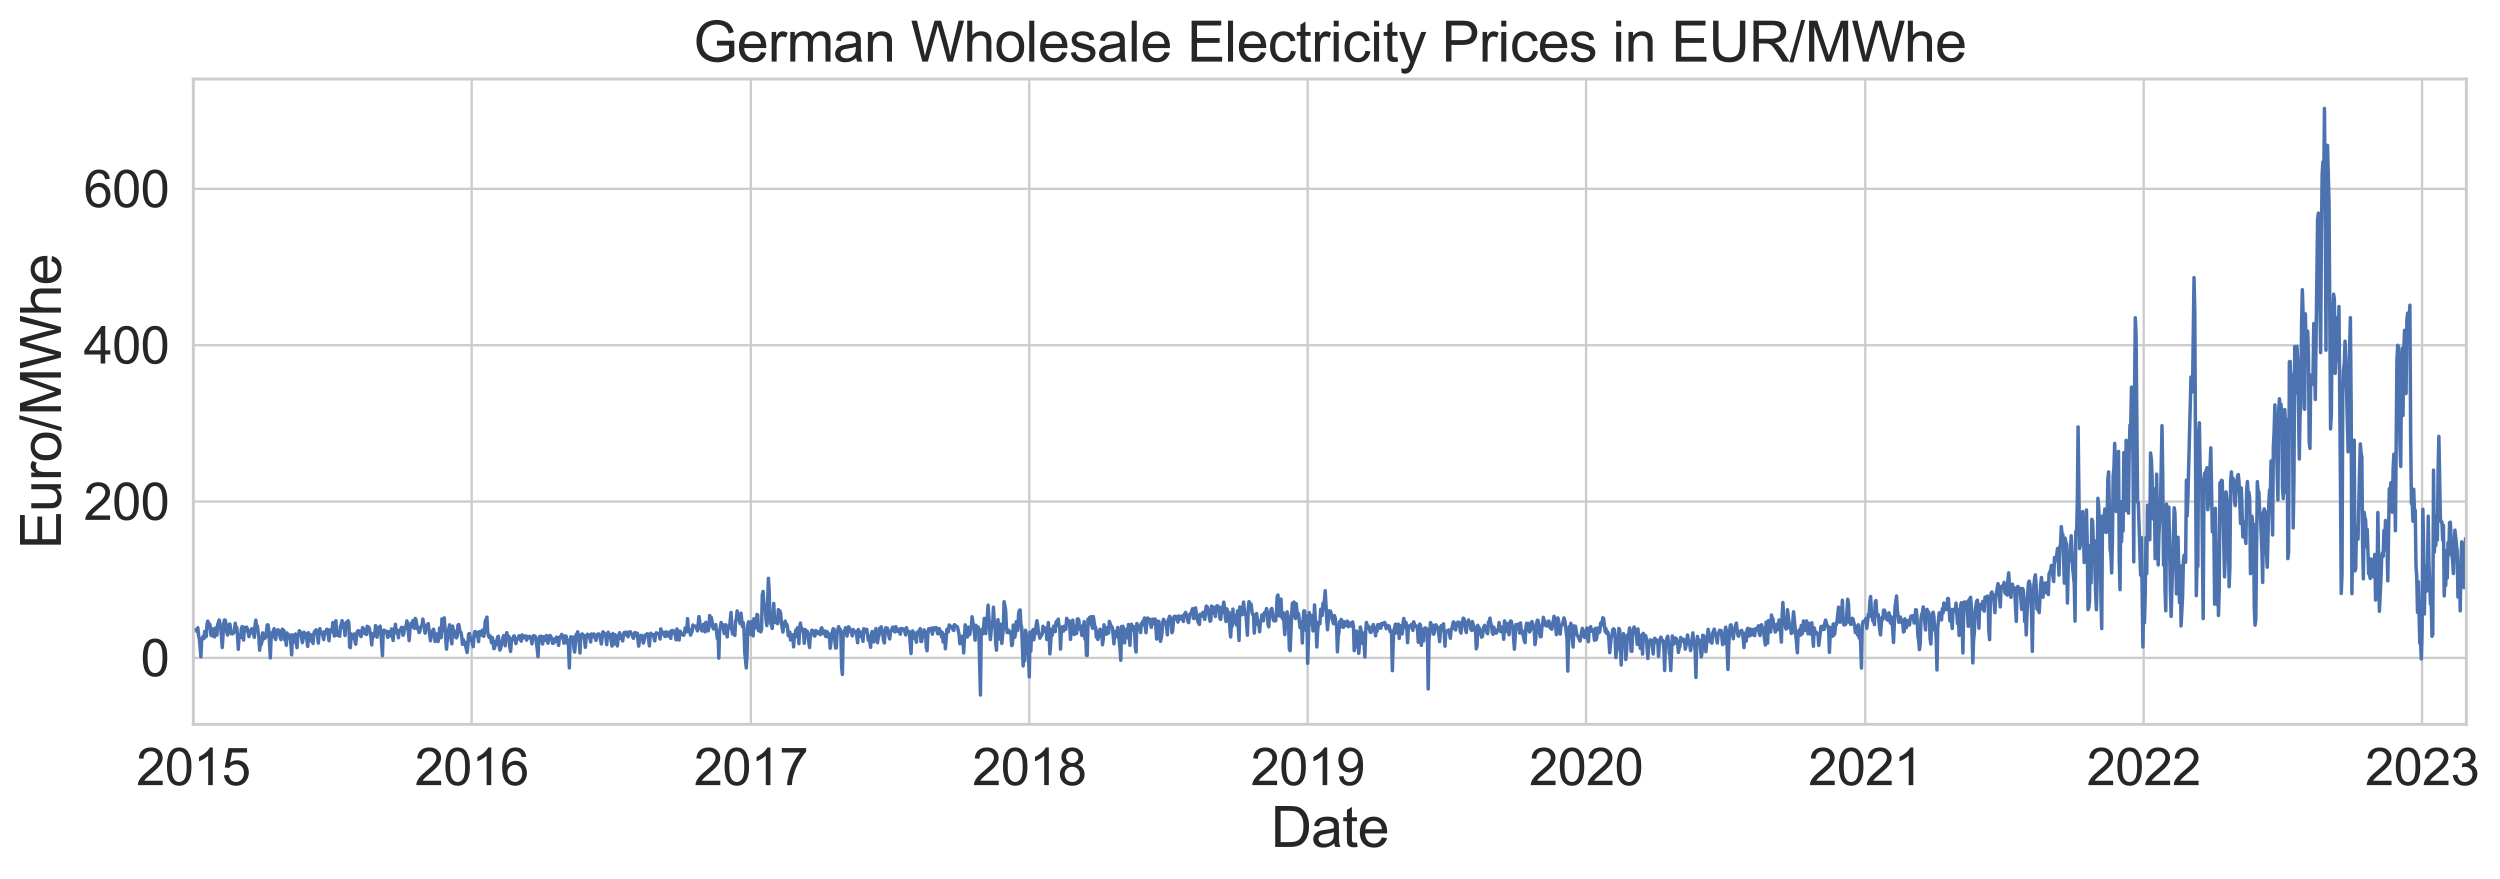 <?xml version="1.0" encoding="utf-8" standalone="no"?>
<!DOCTYPE svg PUBLIC "-//W3C//DTD SVG 1.1//EN"
  "http://www.w3.org/Graphics/SVG/1.1/DTD/svg11.dtd">
<svg xmlns:xlink="http://www.w3.org/1999/xlink" width="859.191pt" height="302.092pt" viewBox="0 0 859.191 302.092" xmlns="http://www.w3.org/2000/svg" version="1.1">
 <defs>
  <style type="text/css">*{stroke-linejoin: round; stroke-linecap: butt}</style>
 </defs>
 <g id="figure_1">
  <g id="patch_1">
   <path d="M 0 302.092 
L 859.191 302.092 
L 859.191 0 
L 0 0 
z
" style="fill: #ffffff"/>
  </g>
  <g id="axes_1">
   <g id="patch_2">
    <path d="M 66.421 248.937 
L 847.621 248.937 
L 847.621 27.177 
L 66.421 27.177 
z
" style="fill: #ffffff"/>
   </g>
   <g id="matplotlib.axis_1">
    <g id="xtick_1">
     <g id="line2d_1">
      <path d="M 66.421 248.937 
L 66.421 27.177 
" clip-path="url(#pbb9a77b74b)" style="fill: none; stroke: #cccccc; stroke-width: 0.8; stroke-linecap: round"/>
     </g>
     <g id="text_1">
      <!-- 2015 -->
      <g style="fill: #262626" transform="translate(46.846 269.835) scale(0.176 -0.176)">
       <defs>
        <path id="ArialMT-32" d="M 3222 541 
L 3222 0 
L 194 0 
Q 188 203 259 391 
Q 375 700 629 1000 
Q 884 1300 1366 1694 
Q 2113 2306 2375 2664 
Q 2638 3022 2638 3341 
Q 2638 3675 2398 3904 
Q 2159 4134 1775 4134 
Q 1369 4134 1125 3890 
Q 881 3647 878 3216 
L 300 3275 
Q 359 3922 746 4261 
Q 1134 4600 1788 4600 
Q 2447 4600 2831 4234 
Q 3216 3869 3216 3328 
Q 3216 3053 3103 2787 
Q 2991 2522 2730 2228 
Q 2469 1934 1863 1422 
Q 1356 997 1212 845 
Q 1069 694 975 541 
L 3222 541 
z
" transform="scale(0.016)"/>
        <path id="ArialMT-30" d="M 266 2259 
Q 266 3072 433 3567 
Q 600 4063 929 4331 
Q 1259 4600 1759 4600 
Q 2128 4600 2406 4451 
Q 2684 4303 2865 4023 
Q 3047 3744 3150 3342 
Q 3253 2941 3253 2259 
Q 3253 1453 3087 958 
Q 2922 463 2592 192 
Q 2263 -78 1759 -78 
Q 1097 -78 719 397 
Q 266 969 266 2259 
z
M 844 2259 
Q 844 1131 1108 757 
Q 1372 384 1759 384 
Q 2147 384 2411 759 
Q 2675 1134 2675 2259 
Q 2675 3391 2411 3762 
Q 2147 4134 1753 4134 
Q 1366 4134 1134 3806 
Q 844 3388 844 2259 
z
" transform="scale(0.016)"/>
        <path id="ArialMT-31" d="M 2384 0 
L 1822 0 
L 1822 3584 
Q 1619 3391 1289 3197 
Q 959 3003 697 2906 
L 697 3450 
Q 1169 3672 1522 3987 
Q 1875 4303 2022 4600 
L 2384 4600 
L 2384 0 
z
" transform="scale(0.016)"/>
        <path id="ArialMT-35" d="M 266 1200 
L 856 1250 
Q 922 819 1161 601 
Q 1400 384 1738 384 
Q 2144 384 2425 690 
Q 2706 997 2706 1503 
Q 2706 1984 2436 2262 
Q 2166 2541 1728 2541 
Q 1456 2541 1237 2417 
Q 1019 2294 894 2097 
L 366 2166 
L 809 4519 
L 3088 4519 
L 3088 3981 
L 1259 3981 
L 1013 2750 
Q 1425 3038 1878 3038 
Q 2478 3038 2890 2622 
Q 3303 2206 3303 1553 
Q 3303 931 2941 478 
Q 2500 -78 1738 -78 
Q 1113 -78 717 272 
Q 322 622 266 1200 
z
" transform="scale(0.016)"/>
       </defs>
       <use xlink:href="#ArialMT-32"/>
       <use xlink:href="#ArialMT-30" x="55.615"/>
       <use xlink:href="#ArialMT-31" x="111.23"/>
       <use xlink:href="#ArialMT-35" x="166.846"/>
      </g>
     </g>
    </g>
    <g id="xtick_2">
     <g id="line2d_2">
      <path d="M 162.105 248.937 
L 162.105 27.177 
" clip-path="url(#pbb9a77b74b)" style="fill: none; stroke: #cccccc; stroke-width: 0.8; stroke-linecap: round"/>
     </g>
     <g id="text_2">
      <!-- 2016 -->
      <g style="fill: #262626" transform="translate(142.53 269.835) scale(0.176 -0.176)">
       <defs>
        <path id="ArialMT-36" d="M 3184 3459 
L 2625 3416 
Q 2550 3747 2413 3897 
Q 2184 4138 1850 4138 
Q 1581 4138 1378 3988 
Q 1113 3794 959 3422 
Q 806 3050 800 2363 
Q 1003 2672 1297 2822 
Q 1591 2972 1913 2972 
Q 2475 2972 2870 2558 
Q 3266 2144 3266 1488 
Q 3266 1056 3080 686 
Q 2894 316 2569 119 
Q 2244 -78 1831 -78 
Q 1128 -78 684 439 
Q 241 956 241 2144 
Q 241 3472 731 4075 
Q 1159 4600 1884 4600 
Q 2425 4600 2770 4297 
Q 3116 3994 3184 3459 
z
M 888 1484 
Q 888 1194 1011 928 
Q 1134 663 1356 523 
Q 1578 384 1822 384 
Q 2178 384 2434 671 
Q 2691 959 2691 1453 
Q 2691 1928 2437 2201 
Q 2184 2475 1800 2475 
Q 1419 2475 1153 2201 
Q 888 1928 888 1484 
z
" transform="scale(0.016)"/>
       </defs>
       <use xlink:href="#ArialMT-32"/>
       <use xlink:href="#ArialMT-30" x="55.615"/>
       <use xlink:href="#ArialMT-31" x="111.23"/>
       <use xlink:href="#ArialMT-36" x="166.846"/>
      </g>
     </g>
    </g>
    <g id="xtick_3">
     <g id="line2d_3">
      <path d="M 258.051 248.937 
L 258.051 27.177 
" clip-path="url(#pbb9a77b74b)" style="fill: none; stroke: #cccccc; stroke-width: 0.8; stroke-linecap: round"/>
     </g>
     <g id="text_3">
      <!-- 2017 -->
      <g style="fill: #262626" transform="translate(238.476 269.835) scale(0.176 -0.176)">
       <defs>
        <path id="ArialMT-37" d="M 303 3981 
L 303 4522 
L 3269 4522 
L 3269 4084 
Q 2831 3619 2401 2847 
Q 1972 2075 1738 1259 
Q 1569 684 1522 0 
L 944 0 
Q 953 541 1156 1306 
Q 1359 2072 1739 2783 
Q 2119 3494 2547 3981 
L 303 3981 
z
" transform="scale(0.016)"/>
       </defs>
       <use xlink:href="#ArialMT-32"/>
       <use xlink:href="#ArialMT-30" x="55.615"/>
       <use xlink:href="#ArialMT-31" x="111.23"/>
       <use xlink:href="#ArialMT-37" x="166.846"/>
      </g>
     </g>
    </g>
    <g id="xtick_4">
     <g id="line2d_4">
      <path d="M 353.735 248.937 
L 353.735 27.177 
" clip-path="url(#pbb9a77b74b)" style="fill: none; stroke: #cccccc; stroke-width: 0.8; stroke-linecap: round"/>
     </g>
     <g id="text_4">
      <!-- 2018 -->
      <g style="fill: #262626" transform="translate(334.16 269.835) scale(0.176 -0.176)">
       <defs>
        <path id="ArialMT-38" d="M 1131 2484 
Q 781 2613 612 2850 
Q 444 3088 444 3419 
Q 444 3919 803 4259 
Q 1163 4600 1759 4600 
Q 2359 4600 2725 4251 
Q 3091 3903 3091 3403 
Q 3091 3084 2923 2848 
Q 2756 2613 2416 2484 
Q 2838 2347 3058 2040 
Q 3278 1734 3278 1309 
Q 3278 722 2862 322 
Q 2447 -78 1769 -78 
Q 1091 -78 675 323 
Q 259 725 259 1325 
Q 259 1772 486 2073 
Q 713 2375 1131 2484 
z
M 1019 3438 
Q 1019 3113 1228 2906 
Q 1438 2700 1772 2700 
Q 2097 2700 2305 2904 
Q 2513 3109 2513 3406 
Q 2513 3716 2298 3927 
Q 2084 4138 1766 4138 
Q 1444 4138 1231 3931 
Q 1019 3725 1019 3438 
z
M 838 1322 
Q 838 1081 952 856 
Q 1066 631 1291 507 
Q 1516 384 1775 384 
Q 2178 384 2440 643 
Q 2703 903 2703 1303 
Q 2703 1709 2433 1975 
Q 2163 2241 1756 2241 
Q 1359 2241 1098 1978 
Q 838 1716 838 1322 
z
" transform="scale(0.016)"/>
       </defs>
       <use xlink:href="#ArialMT-32"/>
       <use xlink:href="#ArialMT-30" x="55.615"/>
       <use xlink:href="#ArialMT-31" x="111.23"/>
       <use xlink:href="#ArialMT-38" x="166.846"/>
      </g>
     </g>
    </g>
    <g id="xtick_5">
     <g id="line2d_5">
      <path d="M 449.418 248.937 
L 449.418 27.177 
" clip-path="url(#pbb9a77b74b)" style="fill: none; stroke: #cccccc; stroke-width: 0.8; stroke-linecap: round"/>
     </g>
     <g id="text_5">
      <!-- 2019 -->
      <g style="fill: #262626" transform="translate(429.844 269.835) scale(0.176 -0.176)">
       <defs>
        <path id="ArialMT-39" d="M 350 1059 
L 891 1109 
Q 959 728 1153 556 
Q 1347 384 1650 384 
Q 1909 384 2104 503 
Q 2300 622 2425 820 
Q 2550 1019 2634 1356 
Q 2719 1694 2719 2044 
Q 2719 2081 2716 2156 
Q 2547 1888 2255 1720 
Q 1963 1553 1622 1553 
Q 1053 1553 659 1965 
Q 266 2378 266 3053 
Q 266 3750 677 4175 
Q 1088 4600 1706 4600 
Q 2153 4600 2523 4359 
Q 2894 4119 3086 3673 
Q 3278 3228 3278 2384 
Q 3278 1506 3087 986 
Q 2897 466 2520 194 
Q 2144 -78 1638 -78 
Q 1100 -78 759 220 
Q 419 519 350 1059 
z
M 2653 3081 
Q 2653 3566 2395 3850 
Q 2138 4134 1775 4134 
Q 1400 4134 1122 3828 
Q 844 3522 844 3034 
Q 844 2597 1108 2323 
Q 1372 2050 1759 2050 
Q 2150 2050 2401 2323 
Q 2653 2597 2653 3081 
z
" transform="scale(0.016)"/>
       </defs>
       <use xlink:href="#ArialMT-32"/>
       <use xlink:href="#ArialMT-30" x="55.615"/>
       <use xlink:href="#ArialMT-31" x="111.23"/>
       <use xlink:href="#ArialMT-39" x="166.846"/>
      </g>
     </g>
    </g>
    <g id="xtick_6">
     <g id="line2d_6">
      <path d="M 545.102 248.937 
L 545.102 27.177 
" clip-path="url(#pbb9a77b74b)" style="fill: none; stroke: #cccccc; stroke-width: 0.8; stroke-linecap: round"/>
     </g>
     <g id="text_6">
      <!-- 2020 -->
      <g style="fill: #262626" transform="translate(525.528 269.835) scale(0.176 -0.176)">
       <use xlink:href="#ArialMT-32"/>
       <use xlink:href="#ArialMT-30" x="55.615"/>
       <use xlink:href="#ArialMT-32" x="111.23"/>
       <use xlink:href="#ArialMT-30" x="166.846"/>
      </g>
     </g>
    </g>
    <g id="xtick_7">
     <g id="line2d_7">
      <path d="M 641.048 248.937 
L 641.048 27.177 
" clip-path="url(#pbb9a77b74b)" style="fill: none; stroke: #cccccc; stroke-width: 0.8; stroke-linecap: round"/>
     </g>
     <g id="text_7">
      <!-- 2021 -->
      <g style="fill: #262626" transform="translate(621.474 269.835) scale(0.176 -0.176)">
       <use xlink:href="#ArialMT-32"/>
       <use xlink:href="#ArialMT-30" x="55.615"/>
       <use xlink:href="#ArialMT-32" x="111.23"/>
       <use xlink:href="#ArialMT-31" x="166.846"/>
      </g>
     </g>
    </g>
    <g id="xtick_8">
     <g id="line2d_8">
      <path d="M 736.732 248.937 
L 736.732 27.177 
" clip-path="url(#pbb9a77b74b)" style="fill: none; stroke: #cccccc; stroke-width: 0.8; stroke-linecap: round"/>
     </g>
     <g id="text_8">
      <!-- 2022 -->
      <g style="fill: #262626" transform="translate(717.158 269.835) scale(0.176 -0.176)">
       <use xlink:href="#ArialMT-32"/>
       <use xlink:href="#ArialMT-30" x="55.615"/>
       <use xlink:href="#ArialMT-32" x="111.23"/>
       <use xlink:href="#ArialMT-32" x="166.846"/>
      </g>
     </g>
    </g>
    <g id="xtick_9">
     <g id="line2d_9">
      <path d="M 832.416 248.937 
L 832.416 27.177 
" clip-path="url(#pbb9a77b74b)" style="fill: none; stroke: #cccccc; stroke-width: 0.8; stroke-linecap: round"/>
     </g>
     <g id="text_9">
      <!-- 2023 -->
      <g style="fill: #262626" transform="translate(812.842 269.835) scale(0.176 -0.176)">
       <defs>
        <path id="ArialMT-33" d="M 269 1209 
L 831 1284 
Q 928 806 1161 595 
Q 1394 384 1728 384 
Q 2125 384 2398 659 
Q 2672 934 2672 1341 
Q 2672 1728 2419 1979 
Q 2166 2231 1775 2231 
Q 1616 2231 1378 2169 
L 1441 2663 
Q 1497 2656 1531 2656 
Q 1891 2656 2178 2843 
Q 2466 3031 2466 3422 
Q 2466 3731 2256 3934 
Q 2047 4138 1716 4138 
Q 1388 4138 1169 3931 
Q 950 3725 888 3313 
L 325 3413 
Q 428 3978 793 4289 
Q 1159 4600 1703 4600 
Q 2078 4600 2393 4439 
Q 2709 4278 2876 4000 
Q 3044 3722 3044 3409 
Q 3044 3113 2884 2869 
Q 2725 2625 2413 2481 
Q 2819 2388 3044 2092 
Q 3269 1797 3269 1353 
Q 3269 753 2831 336 
Q 2394 -81 1725 -81 
Q 1122 -81 723 278 
Q 325 638 269 1209 
z
" transform="scale(0.016)"/>
       </defs>
       <use xlink:href="#ArialMT-32"/>
       <use xlink:href="#ArialMT-30" x="55.615"/>
       <use xlink:href="#ArialMT-32" x="111.23"/>
       <use xlink:href="#ArialMT-33" x="166.846"/>
      </g>
     </g>
    </g>
    <g id="xtick_10">
     <g id="line2d_10">
      <path d="M 847.621 248.937 
L 847.621 27.177 
" clip-path="url(#pbb9a77b74b)" style="fill: none; stroke: #cccccc; stroke-width: 0.8; stroke-linecap: round"/>
     </g>
    </g>
    <g id="xtick_11"/>
    <g id="xtick_12"/>
    <g id="xtick_13"/>
    <g id="xtick_14"/>
    <g id="xtick_15"/>
    <g id="xtick_16"/>
    <g id="xtick_17"/>
    <g id="xtick_18"/>
    <g id="xtick_19"/>
    <g id="xtick_20"/>
    <g id="xtick_21"/>
    <g id="xtick_22"/>
    <g id="xtick_23"/>
    <g id="xtick_24"/>
    <g id="xtick_25"/>
    <g id="xtick_26"/>
    <g id="xtick_27"/>
    <g id="xtick_28"/>
    <g id="xtick_29"/>
    <g id="xtick_30"/>
    <g id="xtick_31"/>
    <g id="xtick_32"/>
    <g id="xtick_33"/>
    <g id="xtick_34"/>
    <g id="text_10">
     <!-- Date -->
     <g style="fill: #262626" transform="translate(436.744 291.076) scale(0.192 -0.192)">
      <defs>
       <path id="ArialMT-44" d="M 494 0 
L 494 4581 
L 2072 4581 
Q 2606 4581 2888 4516 
Q 3281 4425 3559 4188 
Q 3922 3881 4101 3404 
Q 4281 2928 4281 2316 
Q 4281 1794 4159 1391 
Q 4038 988 3847 723 
Q 3656 459 3429 307 
Q 3203 156 2883 78 
Q 2563 0 2147 0 
L 494 0 
z
M 1100 541 
L 2078 541 
Q 2531 541 2789 625 
Q 3047 709 3200 863 
Q 3416 1078 3536 1442 
Q 3656 1806 3656 2325 
Q 3656 3044 3420 3430 
Q 3184 3816 2847 3947 
Q 2603 4041 2063 4041 
L 1100 4041 
L 1100 541 
z
" transform="scale(0.016)"/>
       <path id="ArialMT-61" d="M 2588 409 
Q 2275 144 1986 34 
Q 1697 -75 1366 -75 
Q 819 -75 525 192 
Q 231 459 231 875 
Q 231 1119 342 1320 
Q 453 1522 633 1644 
Q 813 1766 1038 1828 
Q 1203 1872 1538 1913 
Q 2219 1994 2541 2106 
Q 2544 2222 2544 2253 
Q 2544 2597 2384 2738 
Q 2169 2928 1744 2928 
Q 1347 2928 1158 2789 
Q 969 2650 878 2297 
L 328 2372 
Q 403 2725 575 2942 
Q 747 3159 1072 3276 
Q 1397 3394 1825 3394 
Q 2250 3394 2515 3294 
Q 2781 3194 2906 3042 
Q 3031 2891 3081 2659 
Q 3109 2516 3109 2141 
L 3109 1391 
Q 3109 606 3145 398 
Q 3181 191 3288 0 
L 2700 0 
Q 2613 175 2588 409 
z
M 2541 1666 
Q 2234 1541 1622 1453 
Q 1275 1403 1131 1340 
Q 988 1278 909 1158 
Q 831 1038 831 891 
Q 831 666 1001 516 
Q 1172 366 1500 366 
Q 1825 366 2078 508 
Q 2331 650 2450 897 
Q 2541 1088 2541 1459 
L 2541 1666 
z
" transform="scale(0.016)"/>
       <path id="ArialMT-74" d="M 1650 503 
L 1731 6 
Q 1494 -44 1306 -44 
Q 1000 -44 831 53 
Q 663 150 594 308 
Q 525 466 525 972 
L 525 2881 
L 113 2881 
L 113 3319 
L 525 3319 
L 525 4141 
L 1084 4478 
L 1084 3319 
L 1650 3319 
L 1650 2881 
L 1084 2881 
L 1084 941 
Q 1084 700 1114 631 
Q 1144 563 1211 522 
Q 1278 481 1403 481 
Q 1497 481 1650 503 
z
" transform="scale(0.016)"/>
       <path id="ArialMT-65" d="M 2694 1069 
L 3275 997 
Q 3138 488 2766 206 
Q 2394 -75 1816 -75 
Q 1088 -75 661 373 
Q 234 822 234 1631 
Q 234 2469 665 2931 
Q 1097 3394 1784 3394 
Q 2450 3394 2872 2941 
Q 3294 2488 3294 1666 
Q 3294 1616 3291 1516 
L 816 1516 
Q 847 969 1125 678 
Q 1403 388 1819 388 
Q 2128 388 2347 550 
Q 2566 713 2694 1069 
z
M 847 1978 
L 2700 1978 
Q 2663 2397 2488 2606 
Q 2219 2931 1791 2931 
Q 1403 2931 1139 2672 
Q 875 2413 847 1978 
z
" transform="scale(0.016)"/>
      </defs>
      <use xlink:href="#ArialMT-44"/>
      <use xlink:href="#ArialMT-61" x="72.217"/>
      <use xlink:href="#ArialMT-74" x="127.832"/>
      <use xlink:href="#ArialMT-65" x="155.615"/>
     </g>
    </g>
   </g>
   <g id="matplotlib.axis_2">
    <g id="ytick_1">
     <g id="line2d_11">
      <path d="M 66.421 226.106 
L 847.621 226.106 
" clip-path="url(#pbb9a77b74b)" style="fill: none; stroke: #cccccc; stroke-width: 0.8; stroke-linecap: round"/>
     </g>
     <g id="text_11">
      <!-- 0 -->
      <g style="fill: #262626" transform="translate(48.334 232.405) scale(0.176 -0.176)">
       <use xlink:href="#ArialMT-30"/>
      </g>
     </g>
    </g>
    <g id="ytick_2">
     <g id="line2d_12">
      <path d="M 66.421 172.373 
L 847.621 172.373 
" clip-path="url(#pbb9a77b74b)" style="fill: none; stroke: #cccccc; stroke-width: 0.8; stroke-linecap: round"/>
     </g>
     <g id="text_12">
      <!-- 200 -->
      <g style="fill: #262626" transform="translate(28.759 178.671) scale(0.176 -0.176)">
       <use xlink:href="#ArialMT-32"/>
       <use xlink:href="#ArialMT-30" x="55.615"/>
       <use xlink:href="#ArialMT-30" x="111.23"/>
      </g>
     </g>
    </g>
    <g id="ytick_3">
     <g id="line2d_13">
      <path d="M 66.421 118.639 
L 847.621 118.639 
" clip-path="url(#pbb9a77b74b)" style="fill: none; stroke: #cccccc; stroke-width: 0.8; stroke-linecap: round"/>
     </g>
     <g id="text_13">
      <!-- 400 -->
      <g style="fill: #262626" transform="translate(28.759 124.938) scale(0.176 -0.176)">
       <defs>
        <path id="ArialMT-34" d="M 2069 0 
L 2069 1097 
L 81 1097 
L 81 1613 
L 2172 4581 
L 2631 4581 
L 2631 1613 
L 3250 1613 
L 3250 1097 
L 2631 1097 
L 2631 0 
L 2069 0 
z
M 2069 1613 
L 2069 3678 
L 634 1613 
L 2069 1613 
z
" transform="scale(0.016)"/>
       </defs>
       <use xlink:href="#ArialMT-34"/>
       <use xlink:href="#ArialMT-30" x="55.615"/>
       <use xlink:href="#ArialMT-30" x="111.23"/>
      </g>
     </g>
    </g>
    <g id="ytick_4">
     <g id="line2d_14">
      <path d="M 66.421 64.906 
L 847.621 64.906 
" clip-path="url(#pbb9a77b74b)" style="fill: none; stroke: #cccccc; stroke-width: 0.8; stroke-linecap: round"/>
     </g>
     <g id="text_14">
      <!-- 600 -->
      <g style="fill: #262626" transform="translate(28.759 71.204) scale(0.176 -0.176)">
       <use xlink:href="#ArialMT-36"/>
       <use xlink:href="#ArialMT-30" x="55.615"/>
       <use xlink:href="#ArialMT-30" x="111.23"/>
      </g>
     </g>
    </g>
    <g id="text_15">
     <!-- Euro/MWhe -->
     <g style="fill: #262626" transform="translate(20.943 188.736) rotate(-90) scale(0.192 -0.192)">
      <defs>
       <path id="ArialMT-45" d="M 506 0 
L 506 4581 
L 3819 4581 
L 3819 4041 
L 1113 4041 
L 1113 2638 
L 3647 2638 
L 3647 2100 
L 1113 2100 
L 1113 541 
L 3925 541 
L 3925 0 
L 506 0 
z
" transform="scale(0.016)"/>
       <path id="ArialMT-75" d="M 2597 0 
L 2597 488 
Q 2209 -75 1544 -75 
Q 1250 -75 995 37 
Q 741 150 617 320 
Q 494 491 444 738 
Q 409 903 409 1263 
L 409 3319 
L 972 3319 
L 972 1478 
Q 972 1038 1006 884 
Q 1059 663 1231 536 
Q 1403 409 1656 409 
Q 1909 409 2131 539 
Q 2353 669 2445 892 
Q 2538 1116 2538 1541 
L 2538 3319 
L 3100 3319 
L 3100 0 
L 2597 0 
z
" transform="scale(0.016)"/>
       <path id="ArialMT-72" d="M 416 0 
L 416 3319 
L 922 3319 
L 922 2816 
Q 1116 3169 1280 3281 
Q 1444 3394 1641 3394 
Q 1925 3394 2219 3213 
L 2025 2691 
Q 1819 2813 1613 2813 
Q 1428 2813 1281 2702 
Q 1134 2591 1072 2394 
Q 978 2094 978 1738 
L 978 0 
L 416 0 
z
" transform="scale(0.016)"/>
       <path id="ArialMT-6f" d="M 213 1659 
Q 213 2581 725 3025 
Q 1153 3394 1769 3394 
Q 2453 3394 2887 2945 
Q 3322 2497 3322 1706 
Q 3322 1066 3130 698 
Q 2938 331 2570 128 
Q 2203 -75 1769 -75 
Q 1072 -75 642 372 
Q 213 819 213 1659 
z
M 791 1659 
Q 791 1022 1069 705 
Q 1347 388 1769 388 
Q 2188 388 2466 706 
Q 2744 1025 2744 1678 
Q 2744 2294 2464 2611 
Q 2184 2928 1769 2928 
Q 1347 2928 1069 2612 
Q 791 2297 791 1659 
z
" transform="scale(0.016)"/>
       <path id="ArialMT-2f" d="M 0 -78 
L 1328 4659 
L 1778 4659 
L 453 -78 
L 0 -78 
z
" transform="scale(0.016)"/>
       <path id="ArialMT-4d" d="M 475 0 
L 475 4581 
L 1388 4581 
L 2472 1338 
Q 2622 884 2691 659 
Q 2769 909 2934 1394 
L 4031 4581 
L 4847 4581 
L 4847 0 
L 4263 0 
L 4263 3834 
L 2931 0 
L 2384 0 
L 1059 3900 
L 1059 0 
L 475 0 
z
" transform="scale(0.016)"/>
       <path id="ArialMT-57" d="M 1294 0 
L 78 4581 
L 700 4581 
L 1397 1578 
Q 1509 1106 1591 641 
Q 1766 1375 1797 1488 
L 2669 4581 
L 3400 4581 
L 4056 2263 
Q 4303 1400 4413 641 
Q 4500 1075 4641 1638 
L 5359 4581 
L 5969 4581 
L 4713 0 
L 4128 0 
L 3163 3491 
Q 3041 3928 3019 4028 
Q 2947 3713 2884 3491 
L 1913 0 
L 1294 0 
z
" transform="scale(0.016)"/>
       <path id="ArialMT-68" d="M 422 0 
L 422 4581 
L 984 4581 
L 984 2938 
Q 1378 3394 1978 3394 
Q 2347 3394 2619 3248 
Q 2891 3103 3008 2847 
Q 3125 2591 3125 2103 
L 3125 0 
L 2563 0 
L 2563 2103 
Q 2563 2525 2380 2717 
Q 2197 2909 1863 2909 
Q 1613 2909 1392 2779 
Q 1172 2650 1078 2428 
Q 984 2206 984 1816 
L 984 0 
L 422 0 
z
" transform="scale(0.016)"/>
      </defs>
      <use xlink:href="#ArialMT-45"/>
      <use xlink:href="#ArialMT-75" x="66.699"/>
      <use xlink:href="#ArialMT-72" x="122.314"/>
      <use xlink:href="#ArialMT-6f" x="155.615"/>
      <use xlink:href="#ArialMT-2f" x="211.23"/>
      <use xlink:href="#ArialMT-4d" x="239.014"/>
      <use xlink:href="#ArialMT-57" x="322.314"/>
      <use xlink:href="#ArialMT-68" x="416.699"/>
      <use xlink:href="#ArialMT-65" x="472.314"/>
     </g>
    </g>
   </g>
   <g id="line2d_15">
    <path d="M 66.421 216.472 
L 67.469 216.386 
L 67.731 217.06 
L 67.994 215.738 
L 68.256 218.57 
L 68.518 219.529 
L 69.042 225.706 
L 69.304 220.045 
L 69.829 218.669 
L 70.091 219.454 
L 70.353 217.001 
L 70.615 217.707 
L 70.877 218.804 
L 71.139 214.621 
L 71.402 213.479 
L 71.664 214.035 
L 72.188 214.752 
L 72.45 218.164 
L 72.712 218.468 
L 72.974 216.104 
L 73.499 218.726 
L 73.761 218.871 
L 74.023 215.819 
L 74.285 218.105 
L 74.547 218.25 
L 74.809 214.696 
L 75.334 213.078 
L 75.858 215.55 
L 76.382 222.525 
L 76.907 214.177 
L 77.169 213.054 
L 77.431 213.17 
L 77.955 217.31 
L 78.217 218.242 
L 78.742 214.556 
L 79.004 214.494 
L 79.528 217.802 
L 79.79 217.861 
L 80.052 217.304 
L 80.315 217.514 
L 80.577 216.756 
L 80.839 214.196 
L 81.101 216.133 
L 81.363 215.644 
L 81.625 218.366 
L 81.887 223.148 
L 82.15 218.968 
L 82.412 218.688 
L 82.674 219.064 
L 82.936 216.273 
L 83.198 215.335 
L 83.46 218.583 
L 83.722 219.975 
L 83.985 215.604 
L 84.247 215.958 
L 84.509 216.713 
L 84.771 215.529 
L 85.033 216.219 
L 85.558 218.801 
L 85.82 217.815 
L 86.082 217.476 
L 86.344 216.297 
L 86.606 216.071 
L 86.868 216.622 
L 87.393 219.032 
L 87.655 214.991 
L 87.917 213.156 
L 88.179 215.547 
L 88.441 215.136 
L 88.965 219.013 
L 89.228 223.462 
L 89.49 221.082 
L 89.752 221.547 
L 90.014 220.55 
L 90.276 217.495 
L 90.538 219.62 
L 90.8 218.559 
L 91.063 219.32 
L 91.325 219.005 
L 91.849 214.774 
L 92.111 214.755 
L 92.373 216.525 
L 92.898 226.085 
L 93.16 219.639 
L 93.422 217.495 
L 93.684 218.825 
L 93.946 216.799 
L 94.208 216.071 
L 94.471 219 
L 94.733 219.798 
L 94.995 217.326 
L 95.257 217.992 
L 95.519 216.399 
L 96.043 217.165 
L 96.306 219.067 
L 96.568 219.814 
L 96.83 216.63 
L 97.092 216.214 
L 97.354 217.42 
L 97.616 216.74 
L 97.878 219.903 
L 98.141 219.126 
L 98.403 221.767 
L 98.665 217.525 
L 98.927 218.914 
L 99.189 219.266 
L 99.451 218.374 
L 99.714 218.215 
L 100.238 225.037 
L 100.5 218.183 
L 100.762 218.301 
L 101.024 218.927 
L 101.286 220.66 
L 101.549 217.888 
L 101.811 220.894 
L 102.073 222.584 
L 102.335 218.046 
L 102.597 218.242 
L 102.859 216.767 
L 103.121 216.939 
L 103.384 217.734 
L 103.908 220.862 
L 104.17 219.61 
L 104.432 217.267 
L 104.694 217.455 
L 104.956 217.917 
L 105.219 217.893 
L 105.743 222.143 
L 106.005 217.455 
L 106.267 220.413 
L 106.529 218.178 
L 106.791 218.546 
L 107.054 218.186 
L 107.578 221.136 
L 107.84 217.855 
L 108.102 216.963 
L 108.364 217.385 
L 108.627 216.442 
L 108.889 216.711 
L 109.413 221.023 
L 109.675 217.415 
L 109.937 216.069 
L 110.199 217.638 
L 110.462 217.358 
L 110.724 217.339 
L 111.248 219.795 
L 111.51 217.119 
L 111.772 217.613 
L 112.034 217.745 
L 112.297 216.286 
L 112.559 216.423 
L 113.083 220.211 
L 113.345 216.445 
L 113.607 216.533 
L 113.869 217.127 
L 114.132 216.966 
L 114.394 213.981 
L 114.656 217.173 
L 114.918 218.583 
L 115.442 213.342 
L 115.705 218.215 
L 115.967 218.368 
L 116.229 217.192 
L 116.491 217.337 
L 116.753 218.653 
L 117.015 215.099 
L 117.277 214.72 
L 117.54 213.315 
L 117.802 213.914 
L 118.064 215.789 
L 118.326 216.036 
L 118.588 218.401 
L 118.85 214.586 
L 119.112 213.852 
L 119.637 213.352 
L 119.899 214.29 
L 120.161 222.385 
L 120.423 222.568 
L 120.685 217.863 
L 120.947 219.457 
L 121.21 218.841 
L 121.472 219.349 
L 121.734 217.89 
L 121.996 220.263 
L 122.258 221.383 
L 122.52 218.191 
L 122.782 217.114 
L 123.045 216.767 
L 123.569 216.918 
L 123.831 218.578 
L 124.093 218.796 
L 124.618 215.687 
L 124.88 216.023 
L 125.404 217.785 
L 125.666 217.396 
L 125.928 218.068 
L 126.19 215.249 
L 126.453 215.94 
L 126.715 215.523 
L 126.977 216.192 
L 127.501 219.019 
L 127.763 221.635 
L 128.025 217.823 
L 128.288 218.919 
L 128.55 218.411 
L 128.812 217.541 
L 129.074 215.005 
L 129.336 218.127 
L 129.598 218.959 
L 129.86 216.582 
L 130.123 215.598 
L 130.385 215.94 
L 130.647 215.193 
L 130.909 217.329 
L 131.433 225.335 
L 131.696 217.095 
L 131.958 216.574 
L 132.482 217.076 
L 132.744 216.923 
L 133.268 219.078 
L 133.531 217.092 
L 133.793 218.339 
L 134.055 217.189 
L 134.317 218.551 
L 134.579 216.149 
L 135.103 220.12 
L 135.366 216.216 
L 135.628 217.049 
L 135.89 214.559 
L 136.152 217.522 
L 136.414 216.501 
L 136.676 217.326 
L 136.938 219.182 
L 137.201 216.748 
L 137.463 216.88 
L 137.987 215.598 
L 138.249 216.007 
L 138.511 218.336 
L 138.774 217.732 
L 139.036 215.582 
L 139.298 216.082 
L 139.56 215.144 
L 139.822 213.393 
L 140.084 214.242 
L 140.609 220.177 
L 140.871 216.55 
L 141.133 214.779 
L 141.395 214.072 
L 141.657 215.448 
L 141.919 213.277 
L 142.181 215.281 
L 142.444 215.958 
L 142.706 212.549 
L 142.968 213.116 
L 143.492 216.128 
L 143.754 215.819 
L 144.016 217.388 
L 144.279 217.044 
L 144.541 215.529 
L 145.065 214.741 
L 145.327 212.759 
L 146.114 217.595 
L 146.376 215.306 
L 146.638 214.927 
L 146.9 214.752 
L 147.162 214.325 
L 147.949 220.211 
L 148.211 218.471 
L 148.473 218.191 
L 148.735 216.697 
L 148.997 216.259 
L 149.259 217.638 
L 149.522 220.451 
L 149.784 219.698 
L 150.046 217.914 
L 150.308 217.869 
L 150.57 220.467 
L 150.832 219.26 
L 151.094 215.843 
L 151.357 218.153 
L 151.619 219.134 
L 151.881 212.708 
L 152.143 216.7 
L 152.667 212.356 
L 153.454 223.089 
L 153.978 216.474 
L 154.24 216.275 
L 154.502 214.731 
L 155.027 219.819 
L 155.289 221.262 
L 155.551 215.187 
L 155.813 216.791 
L 156.075 216.751 
L 156.337 218.231 
L 156.6 219.024 
L 156.862 219.231 
L 157.124 218.618 
L 157.386 214.876 
L 157.648 214.623 
L 158.172 217.35 
L 158.435 217.364 
L 158.697 218.949 
L 158.959 221.437 
L 159.221 219.83 
L 159.483 221.208 
L 159.745 220.687 
L 160.532 224.258 
L 160.794 221.759 
L 161.056 217.92 
L 161.318 217.721 
L 161.842 220.101 
L 162.105 219.422 
L 162.367 221.404 
L 162.629 222.229 
L 162.891 218.599 
L 163.153 217.116 
L 163.415 217.079 
L 163.678 217.294 
L 163.94 218.704 
L 164.202 218.46 
L 164.464 220.51 
L 164.726 217.079 
L 164.988 218.202 
L 165.25 218.234 
L 165.513 217.076 
L 165.775 216.566 
L 166.037 218.567 
L 166.299 218.664 
L 166.823 213.221 
L 167.085 212.974 
L 167.348 212.106 
L 167.61 217.202 
L 167.872 218.513 
L 168.134 219.08 
L 168.396 218.489 
L 168.658 219.357 
L 168.92 220.907 
L 169.183 219.099 
L 169.445 220.101 
L 169.707 222.93 
L 169.969 222.78 
L 170.231 220.534 
L 170.493 221.547 
L 171.018 218.949 
L 171.28 218.694 
L 171.542 221.875 
L 171.804 223.425 
L 172.066 222.777 
L 172.853 219.139 
L 173.115 218.43 
L 173.639 221.939 
L 174.163 217.447 
L 174.426 219.078 
L 174.688 218.608 
L 174.95 218.796 
L 175.212 222.393 
L 175.474 223.868 
L 175.736 220.695 
L 175.998 219.516 
L 176.261 219.604 
L 176.523 218.642 
L 176.785 218.57 
L 177.309 221.189 
L 177.571 219.637 
L 177.834 219.524 
L 178.096 219.54 
L 178.358 218.508 
L 178.62 219.454 
L 179.144 220.359 
L 179.406 218.196 
L 179.669 218.471 
L 179.931 219.234 
L 180.193 219.054 
L 180.455 218.527 
L 180.717 218.661 
L 180.979 219.994 
L 181.241 218.745 
L 181.504 218.812 
L 181.766 219.258 
L 182.028 218.712 
L 182.29 219.29 
L 182.552 219.575 
L 182.814 221.267 
L 183.076 219.314 
L 183.339 218.457 
L 183.601 218.994 
L 183.863 218.621 
L 184.125 219.22 
L 184.649 223.272 
L 184.911 225.703 
L 185.174 219.884 
L 185.436 218.814 
L 185.698 218.634 
L 185.96 218.683 
L 186.222 220.391 
L 186.484 221.321 
L 186.747 218.796 
L 187.009 218.919 
L 187.271 220.104 
L 187.533 219.833 
L 187.795 218.406 
L 188.319 221.044 
L 188.844 218.492 
L 189.106 218.43 
L 189.63 219.352 
L 189.892 221.074 
L 190.154 221.079 
L 190.417 219.72 
L 190.679 220.588 
L 191.203 218.968 
L 191.465 219.105 
L 191.989 221.807 
L 192.252 219.005 
L 192.514 218.822 
L 192.776 219.086 
L 193.038 218.019 
L 193.3 219.247 
L 193.562 219.612 
L 193.825 221.079 
L 194.087 218.578 
L 194.349 218.524 
L 194.611 218.747 
L 194.873 220.945 
L 195.135 220.088 
L 195.397 222.278 
L 195.66 229.54 
L 195.922 220.126 
L 196.184 218.849 
L 196.446 219.432 
L 196.97 218.951 
L 197.232 222.586 
L 197.495 224.099 
L 198.019 218.019 
L 198.281 217.893 
L 198.543 217.141 
L 199.067 220.464 
L 199.33 224.416 
L 199.592 218.25 
L 199.854 218.183 
L 200.116 217.858 
L 200.378 218.728 
L 200.64 218.342 
L 200.902 219.983 
L 201.165 222.476 
L 201.427 219.344 
L 201.689 218.336 
L 201.951 217.957 
L 202.213 218.342 
L 202.475 218.28 
L 203 220.636 
L 203.262 217.898 
L 203.524 218.264 
L 203.786 218.342 
L 204.048 217.869 
L 204.31 219.013 
L 204.573 219.121 
L 204.835 220.088 
L 205.097 218.159 
L 205.621 217.882 
L 205.883 217.917 
L 206.145 218.618 
L 206.67 221.31 
L 207.194 217.157 
L 207.456 217.38 
L 207.718 218.239 
L 207.98 217.793 
L 208.243 218.914 
L 208.505 221.549 
L 208.767 218.575 
L 209.029 217.275 
L 209.291 218.739 
L 209.553 218.084 
L 209.816 218.954 
L 210.34 222.044 
L 210.602 217.729 
L 211.126 221.335 
L 211.388 218.153 
L 211.651 218.583 
L 212.175 222.003 
L 212.437 219.239 
L 212.699 218.014 
L 212.961 217.447 
L 213.223 219.424 
L 213.486 218.981 
L 213.748 219.497 
L 214.01 220.281 
L 214.272 218.041 
L 214.534 217.396 
L 214.796 218.213 
L 215.058 217.259 
L 215.321 217.509 
L 215.845 218.839 
L 216.107 217.2 
L 216.369 217.253 
L 216.631 217.127 
L 217.418 218.71 
L 217.68 219.368 
L 217.942 218.068 
L 218.204 217.39 
L 218.466 218.293 
L 218.729 218.513 
L 218.991 217.616 
L 219.515 222.052 
L 220.039 218.382 
L 220.301 218.535 
L 220.564 218.36 
L 220.826 218.637 
L 221.088 221.02 
L 221.35 220.222 
L 221.612 218.565 
L 221.874 218.151 
L 222.136 218.102 
L 222.399 217.831 
L 222.661 217.879 
L 223.185 221.982 
L 223.447 218.422 
L 223.709 217.63 
L 223.971 218.178 
L 224.234 218.382 
L 224.496 218.113 
L 225.02 220.263 
L 225.282 218.288 
L 225.544 217.471 
L 225.807 217.885 
L 226.069 217.691 
L 226.331 217.788 
L 226.593 218.261 
L 226.855 219.62 
L 227.117 216.133 
L 227.379 217.275 
L 227.642 217.826 
L 227.904 217.793 
L 228.166 217.296 
L 228.428 218.624 
L 228.69 218.777 
L 228.952 217.162 
L 229.214 217.597 
L 229.477 218.296 
L 229.739 218.608 
L 230.001 217.245 
L 230.263 218.831 
L 230.525 219.403 
L 230.787 216.748 
L 231.049 216.821 
L 231.312 216.689 
L 231.836 217.75 
L 232.098 218.269 
L 232.36 219.886 
L 232.622 216.152 
L 232.885 216.92 
L 233.147 219.599 
L 233.409 219.954 
L 233.671 216.901 
L 233.933 217.21 
L 234.195 218.07 
L 234.457 217.955 
L 234.72 217.987 
L 234.982 218.333 
L 235.244 217.447 
L 235.506 215.746 
L 236.03 217.114 
L 236.292 212.611 
L 236.555 215.886 
L 236.817 216.198 
L 237.341 218.261 
L 237.603 217.364 
L 237.865 217.098 
L 238.127 214.814 
L 238.39 215.386 
L 238.914 215.174 
L 239.176 215.378 
L 239.7 216.818 
L 240.225 211.899 
L 240.749 215.572 
L 241.011 216.388 
L 241.273 216.826 
L 241.535 216.219 
L 241.798 214.559 
L 242.06 216.84 
L 242.322 217.143 
L 242.584 213.884 
L 242.846 215.212 
L 243.108 215.719 
L 243.37 216.821 
L 243.633 215.593 
L 243.895 211.552 
L 244.157 213.154 
L 244.419 212.154 
L 244.681 213.266 
L 244.943 215.488 
L 245.205 216.16 
L 245.468 215.427 
L 245.73 215.26 
L 245.992 214.639 
L 246.516 219.457 
L 246.778 217.63 
L 247.04 226.192 
L 247.303 216.899 
L 247.565 215.687 
L 247.827 213.933 
L 248.089 215.405 
L 248.351 214.658 
L 248.613 215.832 
L 248.876 217.699 
L 249.138 215.04 
L 249.4 214.706 
L 249.924 218.903 
L 250.186 215.448 
L 250.448 215.064 
L 250.711 215.827 
L 251.235 210.488 
L 251.497 216.034 
L 251.759 217.877 
L 252.021 216.493 
L 252.546 218.395 
L 252.808 213.223 
L 253.07 212.92 
L 253.332 209.948 
L 253.594 212.724 
L 253.856 211.762 
L 254.118 213.605 
L 254.381 214.322 
L 254.643 210.709 
L 255.167 215.316 
L 255.429 214.013 
L 255.691 216.061 
L 255.954 224.153 
L 256.478 229.542 
L 256.74 224.513 
L 257.002 214.779 
L 257.264 213.699 
L 257.526 214.822 
L 258.051 218.105 
L 258.313 213.621 
L 258.837 218.53 
L 259.099 212.63 
L 259.361 212.837 
L 259.624 215.789 
L 259.886 214.58 
L 260.148 211.168 
L 260.41 211.362 
L 260.672 216.756 
L 260.934 216.665 
L 261.196 215.475 
L 261.459 217.162 
L 261.721 216.353 
L 261.983 204.529 
L 262.245 203.253 
L 262.507 207.366 
L 262.769 208.07 
L 263.031 209.201 
L 263.294 213.221 
L 263.556 214.989 
L 264.08 198.75 
L 264.342 203.119 
L 264.604 213.049 
L 264.867 214.29 
L 265.129 214.758 
L 265.391 215.985 
L 265.915 207.385 
L 266.177 212.479 
L 266.439 213.954 
L 266.702 213.197 
L 266.964 213.949 
L 267.226 214.33 
L 267.488 209.521 
L 267.75 211.84 
L 268.012 209.924 
L 268.274 210.671 
L 268.537 214.027 
L 269.061 217.235 
L 269.323 214.693 
L 269.585 214.502 
L 269.847 213.438 
L 270.109 215.201 
L 270.372 214.518 
L 270.634 215.357 
L 270.896 218.473 
L 271.42 217.21 
L 271.682 219.951 
L 272.207 218.132 
L 272.469 218.36 
L 272.731 222.302 
L 272.993 218.487 
L 273.255 217.874 
L 273.517 216.547 
L 273.78 218.788 
L 274.042 215.773 
L 274.304 217.13 
L 274.566 221.2 
L 274.828 215.674 
L 275.09 214.115 
L 275.352 216.359 
L 275.615 215.948 
L 275.877 216.953 
L 276.139 217.313 
L 276.401 221.074 
L 276.663 216.321 
L 276.925 216.904 
L 277.45 216.953 
L 277.974 220.765 
L 278.236 222.527 
L 278.498 218.207 
L 278.76 217.788 
L 279.022 216.579 
L 279.285 216.931 
L 279.547 216.853 
L 279.809 218.532 
L 280.071 218.597 
L 280.333 216.711 
L 280.595 216.864 
L 280.858 217.694 
L 281.12 217.13 
L 281.644 217.885 
L 281.906 218.1 
L 282.168 216.028 
L 282.43 215.746 
L 282.693 217.742 
L 282.955 217.761 
L 283.217 216.826 
L 283.479 216.842 
L 283.741 218.702 
L 284.003 218.761 
L 284.265 217.079 
L 284.528 218.852 
L 284.79 217.979 
L 285.052 217.89 
L 285.314 222.775 
L 286.1 216.861 
L 286.363 216.106 
L 286.625 216.235 
L 287.149 222.707 
L 287.411 222.672 
L 287.673 217.654 
L 288.198 215.359 
L 288.46 216.235 
L 288.722 216.206 
L 288.984 218.059 
L 289.246 229.118 
L 289.508 231.761 
L 289.771 218.008 
L 290.033 216.872 
L 290.295 217.245 
L 290.557 215.754 
L 291.081 218.589 
L 291.606 215.405 
L 291.868 215.69 
L 292.13 217.084 
L 292.392 216.466 
L 292.916 218.535 
L 293.178 216.321 
L 293.703 217.447 
L 294.227 216.961 
L 294.751 220.883 
L 295.014 216.345 
L 295.276 217.256 
L 295.538 217.296 
L 295.8 218.745 
L 296.062 217.219 
L 296.586 220.405 
L 296.849 216.066 
L 297.111 216.337 
L 297.373 217.227 
L 297.635 216.359 
L 297.897 216.302 
L 298.421 220.026 
L 298.684 218.71 
L 299.208 222.476 
L 299.47 218.016 
L 299.732 217.022 
L 299.994 217.906 
L 300.256 220.582 
L 300.519 219.368 
L 300.781 217.235 
L 301.043 216.023 
L 301.305 217.587 
L 301.567 220.878 
L 301.829 219.18 
L 302.091 218.403 
L 302.354 215.872 
L 302.616 216.558 
L 302.878 215.413 
L 303.402 217.965 
L 303.664 220.22 
L 303.927 220.964 
L 304.189 217.264 
L 304.451 215.725 
L 304.713 216.55 
L 304.975 215.929 
L 305.499 218.618 
L 305.762 219.588 
L 306.024 217.307 
L 306.81 215.521 
L 307.072 216.018 
L 307.334 216.958 
L 307.597 217.21 
L 307.859 215.362 
L 308.383 216.934 
L 308.645 216.824 
L 308.907 216.227 
L 309.169 217.385 
L 309.432 217.968 
L 309.694 216.007 
L 309.956 216.039 
L 310.218 216.442 
L 310.48 216.138 
L 310.742 216.399 
L 311.267 218.226 
L 311.529 215.709 
L 311.791 217.033 
L 312.053 217.245 
L 312.315 216.958 
L 312.577 217.812 
L 313.102 224.604 
L 313.364 217.452 
L 313.626 216.821 
L 313.888 217.224 
L 314.412 219.486 
L 314.675 218.626 
L 314.937 220.714 
L 315.199 217.216 
L 315.461 217.769 
L 315.723 217.866 
L 315.985 216.576 
L 316.247 216.063 
L 316.51 220.477 
L 316.772 220.426 
L 317.034 217.31 
L 317.296 218.841 
L 317.558 216.45 
L 317.82 217.122 
L 318.082 217.205 
L 318.345 222.412 
L 318.607 223.645 
L 318.869 217.89 
L 319.131 216.117 
L 319.655 216.469 
L 319.918 215.913 
L 320.442 217.952 
L 320.704 215.757 
L 320.966 215.975 
L 321.228 216.41 
L 321.49 215.738 
L 321.753 215.684 
L 322.277 217.823 
L 322.539 216.273 
L 322.801 216.023 
L 323.063 217.791 
L 323.325 216.904 
L 323.588 218.868 
L 323.85 217.347 
L 324.112 220.609 
L 324.374 220.12 
L 324.636 218.073 
L 324.898 222.979 
L 325.423 216.324 
L 325.685 216.195 
L 325.947 217.111 
L 326.209 214.798 
L 326.471 215.066 
L 326.733 215.545 
L 326.996 215.553 
L 327.258 215.308 
L 327.52 216.418 
L 327.782 216.689 
L 328.044 214.69 
L 328.306 215.265 
L 328.568 215.142 
L 328.831 215.247 
L 329.093 215.623 
L 329.617 218.057 
L 329.879 221.238 
L 330.141 219.422 
L 330.403 218.761 
L 330.666 221.211 
L 330.928 218.618 
L 331.19 224.403 
L 331.714 214.747 
L 331.976 216.267 
L 332.238 217.098 
L 332.501 218.908 
L 332.763 215.534 
L 333.025 217.522 
L 333.287 218.086 
L 333.549 215.617 
L 333.811 215.894 
L 334.074 211.971 
L 334.86 217.235 
L 335.122 220.029 
L 335.384 214.895 
L 335.646 216.235 
L 335.909 216.662 
L 336.171 215.461 
L 336.433 218.135 
L 336.957 238.857 
L 337.219 217.197 
L 337.481 216.211 
L 337.744 217.879 
L 338.006 216.773 
L 338.268 212.554 
L 338.53 217.084 
L 338.792 217.729 
L 339.054 212.345 
L 339.316 212.022 
L 339.579 207.984 
L 340.365 219.808 
L 340.889 213.742 
L 341.151 215.362 
L 341.414 208.691 
L 341.676 213.377 
L 341.938 214.642 
L 342.2 221.103 
L 342.462 223.438 
L 342.724 215.504 
L 342.987 212.96 
L 343.249 217.78 
L 343.511 219.637 
L 343.773 214.481 
L 344.035 215.582 
L 344.297 221.138 
L 344.822 215.897 
L 345.084 206.792 
L 345.608 209.664 
L 345.87 215.362 
L 346.132 217.393 
L 346.394 216.55 
L 346.657 216.619 
L 346.919 217.53 
L 347.181 217.124 
L 347.443 217.853 
L 347.705 221.888 
L 347.967 221.402 
L 348.229 214.806 
L 348.754 219.04 
L 349.016 217.517 
L 349.278 213.643 
L 349.54 216.114 
L 349.802 216.595 
L 350.065 211.061 
L 350.327 209.803 
L 350.589 209.621 
L 350.851 214.602 
L 351.113 215.512 
L 351.637 228.871 
L 351.9 224.169 
L 352.162 227.114 
L 352.424 216.619 
L 352.686 217.592 
L 353.472 225.442 
L 353.735 232.643 
L 353.997 217.237 
L 354.259 223.79 
L 354.521 218.011 
L 354.783 217.377 
L 355.045 216.356 
L 355.307 219.857 
L 355.57 217.976 
L 355.832 217.785 
L 356.094 214.919 
L 356.356 213.331 
L 356.618 214.787 
L 356.88 217.208 
L 357.405 219.333 
L 357.667 218.438 
L 357.929 218.409 
L 358.191 217.767 
L 358.453 215.233 
L 358.715 216.445 
L 358.978 216.861 
L 359.24 215.843 
L 359.502 216.324 
L 359.764 219.787 
L 360.288 213.981 
L 360.55 217.705 
L 360.813 224.733 
L 361.075 221.52 
L 361.337 216.31 
L 361.599 218.317 
L 362.123 215.179 
L 362.385 215.322 
L 362.648 217.09 
L 362.91 213.943 
L 363.172 213.465 
L 363.434 213.352 
L 363.696 212.78 
L 363.958 215.126 
L 364.22 215.733 
L 364.483 223.084 
L 364.745 217.065 
L 365.007 215.435 
L 365.269 215.464 
L 365.531 216.877 
L 365.793 215.204 
L 366.056 215.204 
L 366.318 216.292 
L 366.58 212.498 
L 367.104 213.524 
L 367.366 213.374 
L 367.628 214.228 
L 367.891 219.744 
L 368.415 213.468 
L 368.677 213.132 
L 369.201 218.043 
L 369.463 215.201 
L 369.726 216.872 
L 369.988 217.75 
L 370.25 212.767 
L 370.512 212.691 
L 370.774 213.127 
L 371.036 216.265 
L 371.298 215.95 
L 371.561 216.775 
L 371.823 218.393 
L 372.085 215.026 
L 372.347 215.384 
L 372.609 213.632 
L 372.871 219.639 
L 373.134 218.215 
L 373.396 225.209 
L 373.658 225.254 
L 373.92 212.82 
L 374.182 214.548 
L 374.444 212.267 
L 374.706 214.301 
L 374.969 211.926 
L 375.231 214.986 
L 375.493 215.932 
L 375.755 211.902 
L 376.279 215.478 
L 376.541 215.585 
L 376.804 219.008 
L 377.066 219.059 
L 377.328 219.749 
L 377.59 218.868 
L 377.852 216.63 
L 378.114 216.23 
L 378.376 217.39 
L 378.639 216.907 
L 378.901 221.59 
L 379.163 219.602 
L 379.425 214.728 
L 379.687 216.697 
L 379.949 217.581 
L 380.211 217.984 
L 380.474 215.706 
L 380.998 217.568 
L 381.26 213.549 
L 381.784 215.048 
L 382.309 215.727 
L 382.833 221.267 
L 383.095 217.063 
L 383.357 216.977 
L 383.619 218.825 
L 383.882 217.702 
L 384.144 215.663 
L 384.93 222.909 
L 385.192 226.907 
L 385.454 215.303 
L 385.717 215.349 
L 385.979 215.26 
L 386.503 220.94 
L 386.765 216.748 
L 387.027 218.734 
L 387.289 216.141 
L 387.552 219.207 
L 387.814 214.642 
L 388.338 221.762 
L 388.6 216.485 
L 388.862 214.537 
L 389.125 215.166 
L 389.387 216.568 
L 389.649 215.402 
L 389.911 216.587 
L 390.173 222.194 
L 390.435 224.096 
L 390.697 214.312 
L 390.96 214.792 
L 391.222 215.636 
L 391.484 215.15 
L 392.008 217.401 
L 392.27 214.252 
L 392.532 214.521 
L 392.795 213.481 
L 393.057 214.76 
L 393.319 212.388 
L 393.843 217.447 
L 394.105 213.342 
L 394.367 212.385 
L 394.63 212.837 
L 394.892 212.697 
L 395.154 212.828 
L 395.416 214.733 
L 395.678 215.601 
L 395.94 213.038 
L 396.202 212.775 
L 396.465 213.07 
L 396.727 214.478 
L 396.989 212.748 
L 397.251 215.359 
L 397.513 219.618 
L 397.775 214.175 
L 398.038 213.484 
L 398.3 213.648 
L 398.562 218.495 
L 398.824 220.405 
L 399.086 219.354 
L 399.348 217.53 
L 399.61 213.833 
L 399.873 212.855 
L 400.397 214.054 
L 400.659 214.105 
L 400.921 215.469 
L 401.183 218.167 
L 401.445 213.092 
L 401.708 212.619 
L 401.97 211.808 
L 402.232 212.221 
L 402.494 213.28 
L 402.756 217.433 
L 403.018 216.802 
L 403.28 213.546 
L 403.543 211.851 
L 403.805 211.945 
L 404.067 211.802 
L 404.329 212.35 
L 404.853 213.815 
L 405.116 211.689 
L 405.64 212.745 
L 406.164 211.711 
L 406.688 213.589 
L 406.951 211.345 
L 407.475 210.478 
L 407.737 211.359 
L 407.999 211.74 
L 408.261 213.64 
L 408.523 213.981 
L 408.786 211.319 
L 409.048 210.959 
L 409.31 210.977 
L 409.834 209.212 
L 410.096 212.431 
L 410.358 212.587 
L 410.621 209.124 
L 410.883 208.911 
L 411.145 210.988 
L 411.407 211.77 
L 411.669 213.605 
L 412.194 214.599 
L 412.456 211.069 
L 412.718 211.319 
L 412.98 211.735 
L 413.504 210.394 
L 414.029 212.866 
L 414.553 208.299 
L 414.815 208.441 
L 415.077 209.094 
L 415.864 213.503 
L 416.126 213.291 
L 416.388 208.315 
L 416.912 210.625 
L 417.174 208.691 
L 417.699 211.883 
L 417.961 208.917 
L 418.223 208.202 
L 418.485 208.218 
L 418.747 208.527 
L 419.009 209.427 
L 419.271 212.63 
L 419.534 212.893 
L 419.796 208.755 
L 420.058 210.604 
L 420.582 206.955 
L 420.844 208.833 
L 421.107 212.09 
L 421.369 213.608 
L 421.631 209.244 
L 421.893 210.537 
L 422.155 210.703 
L 422.417 210.427 
L 422.679 215.894 
L 422.942 218.917 
L 423.204 214.459 
L 423.466 215.214 
L 423.728 209.339 
L 423.99 214.148 
L 424.252 211.396 
L 424.514 212.127 
L 424.777 213.911 
L 425.039 214.892 
L 425.301 209.948 
L 425.825 220.104 
L 426.087 208.586 
L 426.349 209.881 
L 426.874 211.259 
L 427.398 206.939 
L 427.66 209.873 
L 427.922 211.225 
L 428.185 210.854 
L 428.709 218.296 
L 428.971 209.642 
L 429.233 206.789 
L 429.495 207.039 
L 429.757 209.185 
L 430.02 207.751 
L 430.282 210.378 
L 430.544 211.289 
L 430.806 211.23 
L 431.068 217.581 
L 431.33 213.374 
L 431.592 212.729 
L 431.855 210.848 
L 432.379 214.672 
L 432.641 214.258 
L 432.903 217.119 
L 433.165 213.753 
L 433.427 213.218 
L 433.69 211.343 
L 433.952 212.17 
L 434.214 213.374 
L 434.476 210.674 
L 434.738 210.397 
L 435 211.053 
L 435.262 209.15 
L 435.525 210.206 
L 435.787 214.626 
L 436.049 215.416 
L 436.311 211.259 
L 436.573 211.853 
L 436.835 209.39 
L 437.098 209.11 
L 437.36 210.615 
L 437.622 213.127 
L 437.884 213.377 
L 438.408 213.352 
L 438.67 211.179 
L 438.933 205.088 
L 439.195 204.486 
L 439.457 209.588 
L 439.719 211.668 
L 439.981 206.26 
L 440.243 205.878 
L 440.505 211.961 
L 440.768 212.619 
L 441.03 210.566 
L 441.554 218.089 
L 441.816 213.954 
L 442.34 210.284 
L 442.603 211.456 
L 442.865 214.948 
L 443.127 223.046 
L 443.389 223.645 
L 443.913 211.069 
L 444.176 207.291 
L 444.438 208.344 
L 444.7 206.894 
L 444.962 211.724 
L 445.224 212.581 
L 445.486 207.474 
L 445.748 210.26 
L 446.011 210.856 
L 446.273 210.897 
L 446.797 215.722 
L 447.321 213.739 
L 447.583 220.985 
L 447.846 213.121 
L 448.108 209.954 
L 448.37 209.967 
L 448.894 216.681 
L 449.156 211.668 
L 449.418 227.954 
L 449.943 210.513 
L 450.467 214.51 
L 450.729 211.499 
L 450.991 212.501 
L 451.254 216.816 
L 451.516 215.064 
L 451.778 207.909 
L 452.04 212.702 
L 452.302 215.41 
L 452.564 222.345 
L 452.826 216.915 
L 453.089 213.962 
L 453.351 213.995 
L 453.613 214.419 
L 453.875 209.406 
L 454.137 211.278 
L 454.399 211.539 
L 454.661 207.342 
L 454.924 209.191 
L 455.448 203.025 
L 455.972 213.097 
L 456.234 216.429 
L 456.759 209.916 
L 457.021 211.84 
L 457.283 210.069 
L 457.545 211.128 
L 457.807 212.681 
L 458.331 214.373 
L 458.594 211.563 
L 458.856 212.28 
L 459.118 214.287 
L 459.38 215.292 
L 459.642 224.021 
L 459.904 218.833 
L 460.167 217.1 
L 460.429 213.586 
L 460.691 213.839 
L 460.953 212.882 
L 461.215 213.406 
L 461.477 215.566 
L 461.739 215.572 
L 462.002 213.677 
L 462.264 215.015 
L 462.526 213.833 
L 462.788 214.443 
L 463.05 213.463 
L 463.312 215.324 
L 463.574 215.351 
L 463.837 214.191 
L 464.099 214.08 
L 464.361 214.355 
L 464.623 215.182 
L 464.885 213.734 
L 465.147 215.263 
L 465.409 223.615 
L 465.672 222.53 
L 465.934 217.28 
L 466.196 216.888 
L 466.458 218.449 
L 466.72 218.847 
L 466.982 224.529 
L 467.245 220.899 
L 467.507 215.502 
L 467.769 216.657 
L 468.031 221.066 
L 468.293 217.501 
L 468.817 221.493 
L 469.08 225.768 
L 469.342 217.288 
L 469.604 213.935 
L 469.866 214.989 
L 470.128 215.375 
L 470.39 215.244 
L 470.915 217.28 
L 471.177 217.331 
L 471.701 215.351 
L 471.963 214.661 
L 472.225 215.418 
L 472.487 216.662 
L 472.75 218.5 
L 473.012 215.95 
L 473.274 216.928 
L 473.536 214.677 
L 473.798 214.817 
L 474.06 214.626 
L 474.322 215.894 
L 474.585 215.87 
L 474.847 214.255 
L 475.109 214.766 
L 475.371 214.604 
L 475.633 214.04 
L 475.895 213.933 
L 476.42 216.09 
L 476.682 214.865 
L 477.468 215.209 
L 477.73 217.047 
L 477.993 216.77 
L 478.255 217.885 
L 478.517 230.493 
L 478.779 221.49 
L 479.041 216.73 
L 479.565 214.518 
L 479.828 217.533 
L 480.09 216.517 
L 480.352 214.564 
L 480.614 214.553 
L 480.876 219.424 
L 481.138 215.808 
L 481.4 215.08 
L 481.663 215.593 
L 481.925 217.853 
L 482.187 214.091 
L 482.449 212.546 
L 482.711 215.695 
L 482.973 213.804 
L 483.236 214.013 
L 483.498 216.211 
L 483.76 220.886 
L 484.022 215.467 
L 484.284 215.104 
L 484.546 215.174 
L 484.808 215.41 
L 485.071 214.556 
L 485.333 216.071 
L 485.595 216.644 
L 485.857 213.699 
L 486.381 215.292 
L 486.643 215.112 
L 486.906 215.19 
L 487.168 216.361 
L 487.43 220.727 
L 487.692 216.206 
L 487.954 214.465 
L 488.216 214.964 
L 488.478 221.77 
L 488.741 216.45 
L 489.265 220.316 
L 489.527 215.991 
L 489.789 215.789 
L 490.314 216.087 
L 490.576 217.06 
L 490.838 236.786 
L 491.1 219.811 
L 491.362 217.71 
L 491.624 213.949 
L 491.886 214.454 
L 492.149 215.703 
L 492.411 214.908 
L 492.673 217.971 
L 492.935 217.673 
L 493.197 214.886 
L 493.459 214.728 
L 493.721 215.109 
L 493.984 216.267 
L 494.246 215.701 
L 494.77 220.51 
L 495.032 216.832 
L 495.294 215.029 
L 495.819 216.48 
L 496.081 214.389 
L 496.343 217.28 
L 496.605 222.063 
L 496.867 217.243 
L 497.129 217.111 
L 497.391 216.797 
L 497.654 216.977 
L 497.916 216.485 
L 498.44 219.357 
L 498.702 216.552 
L 498.964 215.975 
L 499.489 213.723 
L 499.751 213.922 
L 500.013 216.195 
L 500.275 216.498 
L 500.537 214.956 
L 500.799 214.518 
L 501.062 213.772 
L 501.324 214.355 
L 501.586 214.019 
L 501.848 216.818 
L 502.11 217.573 
L 502.372 214.615 
L 502.897 212.436 
L 503.159 212.737 
L 503.421 214.148 
L 503.683 216.566 
L 503.945 217.388 
L 504.207 213.798 
L 504.469 214.161 
L 504.732 213.078 
L 504.994 214.075 
L 505.256 214.398 
L 505.518 216.372 
L 505.78 216.649 
L 506.042 213.653 
L 506.305 214.838 
L 506.567 215.22 
L 506.829 216.719 
L 507.091 215.789 
L 507.353 222.979 
L 507.615 222.095 
L 507.877 214.897 
L 508.14 215.956 
L 508.402 215.765 
L 508.664 217.901 
L 508.926 216.55 
L 509.188 218.992 
L 509.45 218.718 
L 509.975 215.357 
L 510.237 214.916 
L 510.499 216.404 
L 510.761 216.018 
L 511.023 217.522 
L 511.285 217.775 
L 511.547 213.761 
L 511.81 213.634 
L 512.072 212.434 
L 512.334 214.239 
L 512.596 214.97 
L 512.858 217.243 
L 513.12 217.992 
L 513.382 215.539 
L 513.645 216.59 
L 514.169 217.608 
L 514.431 217.275 
L 514.693 216.394 
L 514.955 216.138 
L 515.218 213.957 
L 515.48 216.259 
L 515.742 217.063 
L 516.004 215.918 
L 516.266 215.469 
L 516.528 216.49 
L 516.79 219.696 
L 517.053 213.385 
L 517.315 217.178 
L 517.577 216.195 
L 517.839 214.244 
L 518.101 214.752 
L 518.625 218.153 
L 518.888 214.062 
L 519.15 213.406 
L 519.412 213.551 
L 519.674 215.05 
L 519.936 215.846 
L 520.46 223.102 
L 520.985 214.666 
L 521.247 215.271 
L 521.509 215.12 
L 521.771 214.502 
L 522.296 217.589 
L 522.558 214.089 
L 522.82 216.859 
L 523.082 216.665 
L 523.868 220.171 
L 524.131 220.854 
L 524.393 215.915 
L 524.655 214.204 
L 524.917 215.639 
L 525.179 214.252 
L 525.441 216.716 
L 525.703 217.202 
L 525.966 216.732 
L 526.228 214.156 
L 526.49 213.61 
L 526.752 214.451 
L 527.014 215.883 
L 527.276 216.504 
L 527.538 221.539 
L 527.801 219.612 
L 528.063 214.583 
L 528.325 213.17 
L 528.587 213.223 
L 528.849 214.655 
L 529.111 217.552 
L 529.374 218.844 
L 529.636 218.806 
L 529.898 215.711 
L 530.16 214.516 
L 530.422 212.168 
L 530.684 214.698 
L 530.946 213.336 
L 531.209 214.962 
L 531.471 215.12 
L 531.733 215.115 
L 531.995 214.733 
L 532.257 213.417 
L 532.519 214.019 
L 532.781 215.84 
L 533.044 215.958 
L 533.306 216.262 
L 534.092 211.799 
L 534.354 212.686 
L 534.616 214.43 
L 534.879 218.105 
L 535.141 216.834 
L 535.403 212.361 
L 535.665 213.414 
L 536.189 217.93 
L 536.451 215.198 
L 536.714 214.792 
L 536.976 214.731 
L 537.5 212.366 
L 537.762 213.213 
L 538.024 214.994 
L 538.549 219.561 
L 538.811 230.647 
L 539.073 219.414 
L 539.335 215.405 
L 539.597 215.65 
L 539.859 214.212 
L 540.122 216.227 
L 540.384 220.246 
L 540.646 222.372 
L 540.908 215.099 
L 541.17 216.361 
L 541.432 215.225 
L 541.957 218.301 
L 542.219 218.551 
L 543.005 220.343 
L 543.792 215.956 
L 544.578 219.091 
L 544.84 217.114 
L 545.102 216.786 
L 545.365 215.819 
L 545.627 219.075 
L 545.889 220.531 
L 546.151 216.598 
L 546.675 215.351 
L 546.937 216.915 
L 547.2 216.447 
L 547.462 216.665 
L 547.724 217.683 
L 547.986 220.034 
L 548.248 215.975 
L 548.51 219.903 
L 548.772 219.263 
L 549.035 215.862 
L 549.297 216.251 
L 549.559 217.428 
L 549.821 216.987 
L 550.083 214.153 
L 550.345 214.913 
L 550.87 212.302 
L 551.132 212.608 
L 551.656 217.071 
L 551.918 216.039 
L 552.18 217.694 
L 552.442 217.084 
L 552.705 217.613 
L 552.967 220.064 
L 553.229 224.325 
L 553.753 218.621 
L 554.015 218.565 
L 554.278 216.37 
L 554.54 216.112 
L 554.802 216.34 
L 555.064 218.594 
L 555.326 225.999 
L 555.588 223.809 
L 555.85 223.073 
L 556.113 220.625 
L 556.375 215.985 
L 556.637 216.415 
L 556.899 220.996 
L 557.161 228.543 
L 557.423 220.692 
L 557.685 220.203 
L 557.948 217.764 
L 558.472 219.577 
L 558.734 226.657 
L 558.996 224.185 
L 559.258 218.342 
L 559.52 219.457 
L 560.045 215.8 
L 560.307 218.092 
L 560.569 223.771 
L 560.831 223.86 
L 561.093 217.173 
L 561.618 215.461 
L 562.404 218.406 
L 562.666 221.463 
L 562.928 216.147 
L 563.191 220.128 
L 563.453 219.927 
L 563.715 222.815 
L 563.977 221.364 
L 564.239 218.199 
L 564.501 224.792 
L 564.763 217.665 
L 565.026 218.573 
L 565.288 218.957 
L 565.55 218.414 
L 565.812 219.43 
L 566.336 226.31 
L 566.598 221.493 
L 567.123 219.905 
L 567.647 220.308 
L 568.171 224.749 
L 568.434 219.76 
L 568.696 219.349 
L 568.958 219.779 
L 569.22 220.819 
L 569.482 219.97 
L 569.744 220.902 
L 570.006 225.593 
L 570.269 221.122 
L 570.793 218.957 
L 571.055 219.72 
L 571.317 219.935 
L 571.579 220.561 
L 571.841 223.102 
L 572.104 230.421 
L 572.366 220.437 
L 572.628 220.636 
L 572.89 219.279 
L 573.152 218.661 
L 573.414 220.805 
L 573.676 224.354 
L 573.939 225.448 
L 574.201 230.45 
L 574.725 218.586 
L 574.987 220.821 
L 575.249 221.351 
L 575.511 221.034 
L 575.774 219.25 
L 576.036 219.438 
L 576.298 219.951 
L 576.56 220.98 
L 576.822 224.225 
L 577.084 222.648 
L 577.347 222.208 
L 577.609 219.094 
L 577.871 220.217 
L 578.133 220.354 
L 578.395 219.653 
L 578.657 219.731 
L 578.919 220.222 
L 579.182 223.089 
L 579.444 221.963 
L 579.968 218.221 
L 580.23 219.978 
L 580.492 220.424 
L 580.754 221.566 
L 581.017 223.599 
L 581.279 220.805 
L 581.541 219.626 
L 581.803 217.519 
L 582.065 220.894 
L 582.327 221.176 
L 582.589 223.661 
L 582.852 232.82 
L 583.114 220.891 
L 583.376 218.726 
L 583.638 220.072 
L 583.9 220.58 
L 584.162 220.058 
L 584.687 225.733 
L 584.949 224.282 
L 585.211 218.323 
L 585.473 218.43 
L 585.997 219.857 
L 586.26 223.984 
L 587.046 216.297 
L 587.308 217.697 
L 587.57 219.755 
L 587.832 220.52 
L 588.357 221.039 
L 588.619 217.622 
L 589.143 216.208 
L 589.405 217.568 
L 589.667 218.097 
L 590.192 220.977 
L 590.454 218.027 
L 590.978 216.622 
L 591.24 216.821 
L 591.502 216.689 
L 592.027 221.523 
L 592.289 218.726 
L 592.551 221.114 
L 592.813 217.221 
L 593.075 215.539 
L 593.338 216.99 
L 593.862 230.066 
L 594.124 221.928 
L 594.386 217.436 
L 594.648 214.94 
L 594.91 214.728 
L 595.697 219.521 
L 595.959 216.826 
L 596.221 216.211 
L 596.483 214.868 
L 596.745 214.169 
L 597.27 218.342 
L 597.532 218.675 
L 597.794 217.253 
L 598.056 217.557 
L 598.318 216.797 
L 598.58 216.646 
L 598.843 217.648 
L 599.105 219.473 
L 599.367 222.56 
L 599.629 217.608 
L 599.891 219.803 
L 600.153 220.33 
L 600.416 216.48 
L 600.678 215.926 
L 600.94 218.495 
L 601.202 218.581 
L 601.464 216.179 
L 601.726 216.34 
L 601.988 218.237 
L 602.251 217.004 
L 602.513 216.378 
L 603.037 218.465 
L 603.299 216.071 
L 603.561 216.563 
L 603.823 216.343 
L 604.348 215.064 
L 604.61 217.659 
L 604.872 218.433 
L 605.134 215.15 
L 605.396 214.69 
L 605.658 215.945 
L 605.921 215.856 
L 606.707 221.654 
L 606.969 213.828 
L 607.231 216.504 
L 607.494 221.023 
L 607.756 213.293 
L 608.28 216.501 
L 608.542 217.194 
L 608.804 211.37 
L 609.066 212.694 
L 609.329 212.678 
L 609.591 215.564 
L 609.853 215.558 
L 610.115 217.24 
L 610.377 216.743 
L 610.639 214.483 
L 610.901 215.929 
L 611.164 216.348 
L 611.426 213.076 
L 611.688 213.323 
L 612.212 220.674 
L 612.474 211.695 
L 612.736 207.084 
L 612.999 212.063 
L 613.785 216.173 
L 614.047 216.05 
L 614.309 209.543 
L 615.096 215.77 
L 615.358 214.997 
L 615.62 217.697 
L 615.882 217.552 
L 616.407 210.265 
L 617.455 221.189 
L 617.717 224.341 
L 617.979 217.221 
L 618.504 216.332 
L 618.766 218.285 
L 619.028 214.97 
L 619.29 217.888 
L 619.552 217.388 
L 619.814 213.428 
L 620.077 213.995 
L 620.339 216.619 
L 620.863 213.406 
L 621.387 217.823 
L 621.649 214.204 
L 621.912 216.695 
L 622.174 217.869 
L 622.436 216.837 
L 622.698 214.056 
L 623.222 222.092 
L 623.485 215.776 
L 624.009 217.855 
L 624.271 217.353 
L 624.533 217.845 
L 624.795 217.893 
L 625.057 221.823 
L 625.844 215.319 
L 626.106 215.698 
L 626.368 215.204 
L 626.63 216.364 
L 626.892 216.297 
L 627.155 214.035 
L 627.417 213.097 
L 627.941 215.093 
L 628.203 215.123 
L 628.465 216.673 
L 628.727 224.196 
L 628.99 218.086 
L 629.252 215.65 
L 629.514 216.67 
L 629.776 218.688 
L 630.038 214.451 
L 630.3 218.25 
L 630.562 217.796 
L 630.825 214.392 
L 631.087 214.782 
L 631.349 213.492 
L 631.873 208.683 
L 632.135 213.621 
L 632.398 213.855 
L 632.66 212.24 
L 632.922 211.499 
L 633.184 206.295 
L 633.446 213.334 
L 633.708 214.768 
L 633.97 213.643 
L 634.233 214.677 
L 634.495 214.032 
L 635.019 205.945 
L 635.281 207.466 
L 635.543 213.841 
L 635.805 213.755 
L 636.068 214.607 
L 636.33 214.521 
L 636.592 212.493 
L 636.854 212.748 
L 637.116 214.078 
L 637.378 214.744 
L 637.64 217.415 
L 637.903 215.26 
L 638.165 216.109 
L 638.427 218.25 
L 638.689 214.728 
L 638.951 219.252 
L 639.213 216.611 
L 639.476 221.482 
L 639.738 229.593 
L 640 215.187 
L 640.262 213.699 
L 640.524 213.454 
L 640.786 213.42 
L 641.048 213.151 
L 641.311 212.528 
L 641.573 215.918 
L 642.097 211.163 
L 642.359 211.877 
L 642.621 207.055 
L 642.883 205.013 
L 643.146 210.169 
L 643.67 213.46 
L 643.932 213.546 
L 644.194 214.666 
L 644.456 207.015 
L 644.718 206.418 
L 644.981 211.219 
L 645.243 211.574 
L 645.505 211.225 
L 646.029 216.421 
L 646.291 218.202 
L 646.554 214.282 
L 646.816 212.208 
L 647.078 212.877 
L 647.34 209.712 
L 647.602 209.664 
L 648.126 211.294 
L 648.389 212.764 
L 648.651 213.081 
L 648.913 213.156 
L 649.175 210.609 
L 649.437 211.55 
L 649.699 214.161 
L 649.961 211.993 
L 650.224 212.356 
L 650.748 220.8 
L 651.272 208.782 
L 651.796 204.852 
L 652.059 209.446 
L 652.583 213.857 
L 652.845 212.385 
L 653.107 212.065 
L 653.369 212.759 
L 653.631 213.965 
L 653.894 213.261 
L 654.156 217.186 
L 654.418 217.028 
L 654.68 212.681 
L 655.204 215.692 
L 655.467 213.597 
L 655.729 213.323 
L 656.253 214.792 
L 656.515 212.716 
L 656.777 211.719 
L 657.039 212.13 
L 657.302 211.606 
L 657.564 211.679 
L 657.826 214.126 
L 658.088 214.04 
L 658.35 209.551 
L 658.612 209.65 
L 658.874 212.874 
L 659.137 218.739 
L 659.399 220.018 
L 659.661 223.255 
L 659.923 221.364 
L 660.185 212.812 
L 660.447 211.05 
L 660.709 210.564 
L 660.972 208.57 
L 661.758 216.48 
L 662.02 209.801 
L 662.282 209.438 
L 662.545 211.106 
L 662.807 210.319 
L 663.069 212.409 
L 663.331 219.462 
L 663.593 221.329 
L 663.855 214.661 
L 664.117 210.977 
L 664.38 210.389 
L 664.642 212.039 
L 664.904 216.563 
L 665.166 215.381 
L 665.428 219.774 
L 665.69 230.241 
L 665.952 215.781 
L 666.477 210.59 
L 666.739 211.133 
L 667.001 210.612 
L 667.263 213.049 
L 667.525 209.183 
L 667.787 210.658 
L 668.05 207.254 
L 668.574 208.984 
L 668.836 209.543 
L 669.098 209.408 
L 669.36 205.706 
L 669.622 205.72 
L 670.147 213.42 
L 670.409 209.433 
L 670.933 215.988 
L 671.195 209.446 
L 671.458 210.059 
L 671.72 209.578 
L 671.982 210.061 
L 672.244 207.291 
L 672.768 214.344 
L 673.03 209.602 
L 673.293 218.393 
L 673.555 216.996 
L 673.817 208.116 
L 674.079 207.127 
L 674.341 213.672 
L 674.603 224.4 
L 674.865 210.134 
L 675.128 206.878 
L 675.39 207.549 
L 675.652 209.07 
L 675.914 206.875 
L 676.438 215.252 
L 676.7 206.12 
L 676.963 206.085 
L 677.225 205.282 
L 677.487 208.121 
L 678.011 227.834 
L 678.273 219.967 
L 678.536 217.358 
L 678.798 209.881 
L 679.322 206.644 
L 679.584 206.276 
L 680.108 215.915 
L 680.371 207.939 
L 680.633 207.708 
L 681.157 209.263 
L 681.419 206.695 
L 681.681 209.559 
L 681.943 210.034 
L 682.206 205.223 
L 682.468 205.451 
L 682.73 205.303 
L 682.992 204.865 
L 683.254 205.209 
L 683.516 216.856 
L 683.778 219.817 
L 684.041 205.959 
L 684.303 203.928 
L 684.565 203.449 
L 684.827 205.142 
L 685.089 204.47 
L 685.614 210.564 
L 685.876 205.099 
L 686.662 200.583 
L 686.924 201.899 
L 687.449 208.578 
L 687.711 202.235 
L 687.973 201.456 
L 688.235 201.313 
L 688.497 201.88 
L 688.759 200.147 
L 689.021 203.6 
L 689.284 204.086 
L 689.546 200.803 
L 689.808 204.516 
L 690.07 199.312 
L 690.332 196.88 
L 690.856 204.481 
L 691.119 205.298 
L 691.381 200.859 
L 691.643 200.79 
L 691.905 202.608 
L 692.167 202.004 
L 692.429 203.404 
L 692.954 213.557 
L 693.216 201.84 
L 693.478 201.547 
L 693.74 201.929 
L 694.002 202.517 
L 694.264 202.256 
L 694.789 209.408 
L 695.051 202.246 
L 695.313 202.643 
L 695.575 205.354 
L 695.837 213.616 
L 696.099 208.723 
L 696.362 218.21 
L 696.886 204.067 
L 697.148 200.15 
L 697.41 199.728 
L 697.672 201.139 
L 698.197 210.768 
L 698.459 223.855 
L 698.721 207.259 
L 698.983 201.367 
L 699.245 198.898 
L 699.507 197.574 
L 699.769 200.905 
L 700.032 209.193 
L 700.294 209.58 
L 700.556 208.21 
L 700.818 210.545 
L 701.342 200.918 
L 701.605 198.468 
L 702.129 205.266 
L 702.391 200.8 
L 702.653 200.419 
L 702.915 203.672 
L 703.177 200.97 
L 703.44 200.314 
L 703.702 203.551 
L 703.964 204.341 
L 704.226 197.173 
L 704.75 195.97 
L 705.012 194.325 
L 705.799 199.865 
L 706.061 191.623 
L 706.323 191.695 
L 706.585 192.689 
L 707.11 188.544 
L 707.372 192.179 
L 707.634 197.646 
L 707.896 187.885 
L 708.158 187.345 
L 708.42 180.999 
L 708.682 183.493 
L 708.945 183.63 
L 709.469 200.419 
L 709.731 184.944 
L 709.993 186.416 
L 710.255 187.039 
L 710.518 207.251 
L 710.78 195.908 
L 711.042 191.077 
L 711.304 192.609 
L 711.828 184.146 
L 712.353 195.572 
L 712.877 200.618 
L 713.139 213.473 
L 713.401 182.63 
L 713.663 184.065 
L 713.925 172.63 
L 714.188 146.728 
L 714.712 188.528 
L 714.974 187.069 
L 715.236 182.082 
L 715.498 179.906 
L 715.76 175.817 
L 716.023 182.754 
L 716.285 193.315 
L 716.547 184.42 
L 716.809 187.713 
L 717.071 175.274 
L 717.333 187.114 
L 717.596 209.508 
L 717.858 208.868 
L 718.12 206.59 
L 718.382 187.488 
L 718.644 200.303 
L 718.906 178.498 
L 719.168 179.113 
L 719.431 186.545 
L 719.693 185.747 
L 720.217 203.836 
L 720.479 209.556 
L 720.741 199.492 
L 721.003 171.25 
L 721.266 174.006 
L 721.528 180.492 
L 721.79 183.412 
L 722.052 206.316 
L 722.314 216.047 
L 722.576 177.348 
L 722.838 182.939 
L 723.363 174.949 
L 723.625 182.037 
L 723.887 182.993 
L 724.149 180.833 
L 724.411 164.675 
L 724.674 162.177 
L 725.198 188.834 
L 725.46 190.346 
L 725.722 196.88 
L 725.984 186.037 
L 726.246 163.544 
L 726.509 160.882 
L 726.771 152.411 
L 727.033 161.226 
L 727.295 175.779 
L 727.557 170.879 
L 727.819 172.491 
L 728.081 155.116 
L 728.344 192.684 
L 728.606 202.667 
L 728.868 172.397 
L 729.13 186.136 
L 729.392 173.796 
L 729.654 182.501 
L 729.916 155.543 
L 730.179 168.539 
L 730.441 175.489 
L 730.703 151.355 
L 730.965 161.427 
L 731.227 163.289 
L 731.489 176.376 
L 731.751 154.982 
L 732.014 146.129 
L 732.276 146.672 
L 732.538 133.064 
L 732.8 135.025 
L 733.062 158.926 
L 733.324 193.1 
L 733.587 135.683 
L 733.849 109.212 
L 734.111 114.66 
L 734.635 172.606 
L 734.897 172.853 
L 735.684 197.684 
L 735.946 184.737 
L 736.47 222.35 
L 736.732 203.842 
L 736.994 214.019 
L 737.257 204.5 
L 737.519 184.737 
L 737.781 197.187 
L 738.043 173.633 
L 738.305 180.795 
L 738.567 182.421 
L 738.829 185.486 
L 739.092 155.678 
L 739.354 157.639 
L 739.616 163.684 
L 739.878 178.299 
L 740.14 176.937 
L 740.402 168.031 
L 740.665 192.001 
L 740.927 190.123 
L 741.189 162.958 
L 741.713 194.159 
L 741.975 183.267 
L 742.5 173.936 
L 743.024 146.306 
L 743.286 163.848 
L 743.548 194.229 
L 743.81 178.724 
L 744.072 202.786 
L 744.335 209.908 
L 744.597 173.235 
L 744.859 187.136 
L 745.121 187.074 
L 745.383 174.307 
L 745.907 203.216 
L 746.17 211.816 
L 747.218 174.53 
L 747.48 176.338 
L 748.005 204.116 
L 748.267 197.901 
L 748.529 184.664 
L 749.053 207.066 
L 749.315 194.479 
L 749.578 215.12 
L 750.102 204.957 
L 750.364 193.087 
L 750.626 190.782 
L 750.888 193.184 
L 751.15 193.259 
L 751.413 165.03 
L 751.675 177.303 
L 751.937 170.527 
L 752.985 129.571 
L 753.248 133.276 
L 753.51 134.692 
L 754.034 95.402 
L 754.296 107.108 
L 754.82 204.72 
L 755.083 191.703 
L 755.345 194.669 
L 755.607 150.011 
L 755.869 145.312 
L 756.131 161.279 
L 756.393 165.033 
L 756.656 164.681 
L 757.18 212.592 
L 757.442 169.608 
L 757.704 162.655 
L 757.966 162.585 
L 758.491 160.747 
L 758.753 175.191 
L 759.015 172.746 
L 759.801 153.929 
L 760.326 182.797 
L 760.588 179.661 
L 760.85 181.693 
L 761.112 207.624 
L 761.374 174.702 
L 761.898 207.724 
L 762.161 191.093 
L 762.423 211.52 
L 762.685 203.025 
L 762.947 165.868 
L 763.209 177.117 
L 763.471 165.062 
L 763.734 165.226 
L 764.258 186.848 
L 764.52 198.251 
L 764.782 191.33 
L 765.044 169.073 
L 765.306 171.634 
L 765.569 172.432 
L 765.831 181.198 
L 766.093 201.633 
L 766.355 194.986 
L 766.617 165.522 
L 766.879 162.182 
L 767.141 166.274 
L 767.404 164.353 
L 767.666 165.014 
L 767.928 171.897 
L 768.19 173.778 
L 768.452 167.706 
L 768.714 167.053 
L 768.976 163.657 
L 769.239 163.098 
L 769.501 165.473 
L 770.025 179.868 
L 770.287 167.703 
L 770.811 184.541 
L 771.074 179.35 
L 771.86 186.762 
L 772.122 168.7 
L 772.384 165.511 
L 772.647 170.64 
L 772.909 169.186 
L 773.171 171.545 
L 773.433 197.144 
L 773.695 181.784 
L 773.957 177.413 
L 774.219 180.134 
L 774.482 180.161 
L 774.744 208.761 
L 775.006 214.844 
L 775.268 213.011 
L 775.792 165.554 
L 776.054 169.154 
L 776.317 168.952 
L 776.579 175.645 
L 776.841 176.491 
L 777.365 189.508 
L 777.627 200.182 
L 777.889 176.3 
L 778.152 174.903 
L 778.414 176.193 
L 778.676 175.951 
L 778.938 190.244 
L 779.2 194.938 
L 779.725 173.224 
L 779.987 168.38 
L 780.249 170.804 
L 780.511 158.421 
L 781.035 183.845 
L 781.297 153.749 
L 781.56 148.195 
L 781.822 139.173 
L 782.084 148.058 
L 782.346 151.728 
L 782.87 171.822 
L 783.132 141.266 
L 783.395 137.064 
L 783.657 141.092 
L 783.919 138.918 
L 784.181 141.573 
L 784.443 167.655 
L 784.705 171.344 
L 784.967 146.231 
L 785.23 140.777 
L 785.492 146.618 
L 785.754 169.406 
L 786.016 144.259 
L 786.278 191.983 
L 786.54 189.884 
L 786.802 124.356 
L 787.065 124.23 
L 787.327 131.527 
L 787.589 128.617 
L 787.851 136.742 
L 788.113 181.424 
L 788.375 164.404 
L 788.638 119.101 
L 788.9 122.347 
L 789.162 134.99 
L 789.424 119.045 
L 789.686 124.222 
L 790.21 157.754 
L 790.473 142.61 
L 790.735 139.823 
L 790.997 111.135 
L 791.259 99.569 
L 791.521 107.75 
L 792.045 140.654 
L 792.308 107.865 
L 792.57 120.861 
L 792.832 122.438 
L 793.094 113.808 
L 793.356 122.328 
L 793.618 151.93 
L 793.88 154.109 
L 794.143 128.937 
L 794.405 130.012 
L 794.667 132.086 
L 794.929 129.528 
L 795.191 111.184 
L 795.716 137.293 
L 796.502 75.499 
L 796.764 73.253 
L 797.026 84.878 
L 797.551 121.186 
L 797.813 79.809 
L 798.075 59.626 
L 798.337 55.623 
L 798.599 64.04 
L 798.861 37.257 
L 799.123 69.408 
L 799.386 120.364 
L 799.648 50.513 
L 799.91 49.954 
L 800.434 69.717 
L 800.958 147.403 
L 801.221 142.553 
L 801.483 113.706 
L 802.007 101.098 
L 802.269 102.868 
L 802.531 128.33 
L 802.794 123.327 
L 803.056 123.54 
L 803.318 109.093 
L 803.58 122.094 
L 803.842 105.343 
L 804.366 166.975 
L 804.629 203.946 
L 804.891 197.179 
L 805.153 134.907 
L 805.415 127.145 
L 805.677 124.8 
L 805.939 117.263 
L 806.201 123.609 
L 806.726 145.1 
L 806.988 155.275 
L 807.25 144.023 
L 807.512 119.289 
L 807.774 109.169 
L 808.036 138.983 
L 808.299 204.043 
L 808.561 183.135 
L 808.823 175.881 
L 809.085 151.29 
L 809.347 196.211 
L 809.609 195.341 
L 809.871 181.008 
L 810.134 185.043 
L 810.396 185.282 
L 810.92 161.803 
L 811.182 152.583 
L 811.444 155.669 
L 811.707 157.067 
L 811.969 186.658 
L 812.231 198.922 
L 812.493 176.077 
L 812.755 177.926 
L 813.017 178.727 
L 813.279 187.974 
L 813.542 181.913 
L 814.066 197.195 
L 814.328 197.313 
L 814.59 198.809 
L 814.852 192.109 
L 815.377 197.703 
L 815.639 198.218 
L 816.163 190.532 
L 816.425 206.225 
L 816.687 204.4 
L 816.949 198.683 
L 817.212 176.147 
L 817.736 210.077 
L 818.26 199.304 
L 818.522 191.757 
L 818.785 189.989 
L 819.047 191.19 
L 819.309 182.329 
L 819.571 188.92 
L 819.833 178.904 
L 820.095 179.884 
L 820.357 186.539 
L 820.62 199.613 
L 821.144 167.961 
L 821.406 171.129 
L 821.668 165.927 
L 821.93 172.69 
L 822.192 176.021 
L 822.455 161.295 
L 822.717 156.11 
L 822.979 162.002 
L 823.241 182.407 
L 823.765 123.658 
L 824.027 118.671 
L 824.29 118.975 
L 824.552 132.725 
L 824.814 153.047 
L 825.076 160.293 
L 825.338 129.265 
L 825.6 119.741 
L 825.862 142.771 
L 826.125 120.109 
L 826.387 113.526 
L 826.649 128.916 
L 826.911 135.248 
L 827.173 110.383 
L 827.435 107.64 
L 827.698 109.408 
L 827.96 109.494 
L 828.222 104.897 
L 828.484 149.85 
L 828.746 173.052 
L 829.008 172.461 
L 829.27 179.13 
L 829.533 168.146 
L 829.795 175.75 
L 830.057 175.371 
L 830.319 194.46 
L 830.581 198.256 
L 830.843 210.47 
L 831.105 199.914 
L 831.63 221.074 
L 831.892 220.781 
L 832.154 226.447 
L 832.416 216.883 
L 832.678 175.07 
L 832.94 187.59 
L 833.203 211.018 
L 833.465 196.566 
L 833.727 194.53 
L 833.989 203.124 
L 834.251 198.259 
L 834.513 177.405 
L 834.776 193.965 
L 835.3 207.654 
L 835.562 207.001 
L 835.824 218.677 
L 836.086 218.014 
L 836.348 161.575 
L 836.611 189.825 
L 836.873 185.255 
L 837.135 187.469 
L 837.397 177.343 
L 837.659 185.607 
L 837.921 161.975 
L 838.183 149.971 
L 838.708 178.635 
L 838.97 179.363 
L 839.232 179.393 
L 839.494 185.658 
L 839.756 180.583 
L 840.018 204.795 
L 840.281 196.614 
L 840.543 201.163 
L 840.805 189.148 
L 841.067 198.637 
L 841.329 186.472 
L 841.591 190.706 
L 841.854 179.627 
L 842.116 179.487 
L 842.64 190.349 
L 842.902 192.641 
L 843.164 197.109 
L 843.689 182.2 
L 844.475 189.446 
L 844.737 205.177 
L 845.261 195.8 
L 845.524 209.922 
L 845.786 192.208 
L 846.048 186.228 
L 846.31 186.859 
L 846.834 201.939 
L 847.096 196.416 
L 847.359 185.07 
L 847.621 186.341 
L 847.621 186.341 
" clip-path="url(#pbb9a77b74b)" style="fill: none; stroke: #4c72b0; stroke-width: 1.2; stroke-linecap: round"/>
   </g>
   <g id="patch_3">
    <path d="M 66.421 248.937 
L 66.421 27.177 
" style="fill: none; stroke: #cccccc; stroke-linejoin: miter; stroke-linecap: square"/>
   </g>
   <g id="patch_4">
    <path d="M 847.621 248.937 
L 847.621 27.177 
" style="fill: none; stroke: #cccccc; stroke-linejoin: miter; stroke-linecap: square"/>
   </g>
   <g id="patch_5">
    <path d="M 66.421 248.937 
L 847.621 248.937 
" style="fill: none; stroke: #cccccc; stroke-linejoin: miter; stroke-linecap: square"/>
   </g>
   <g id="patch_6">
    <path d="M 66.421 27.177 
L 847.621 27.177 
" style="fill: none; stroke: #cccccc; stroke-linejoin: miter; stroke-linecap: square"/>
   </g>
   <g id="text_16">
    <!-- German Wholesale Electricity Prices in EUR/MWhe -->
    <g style="fill: #262626" transform="translate(238.304 21.177) scale(0.192 -0.192)">
     <defs>
      <path id="ArialMT-47" d="M 2638 1797 
L 2638 2334 
L 4578 2338 
L 4578 638 
Q 4131 281 3656 101 
Q 3181 -78 2681 -78 
Q 2006 -78 1454 211 
Q 903 500 622 1047 
Q 341 1594 341 2269 
Q 341 2938 620 3517 
Q 900 4097 1425 4378 
Q 1950 4659 2634 4659 
Q 3131 4659 3532 4498 
Q 3934 4338 4162 4050 
Q 4391 3763 4509 3300 
L 3963 3150 
Q 3859 3500 3706 3700 
Q 3553 3900 3268 4020 
Q 2984 4141 2638 4141 
Q 2222 4141 1919 4014 
Q 1616 3888 1430 3681 
Q 1244 3475 1141 3228 
Q 966 2803 966 2306 
Q 966 1694 1177 1281 
Q 1388 869 1791 669 
Q 2194 469 2647 469 
Q 3041 469 3416 620 
Q 3791 772 3984 944 
L 3984 1797 
L 2638 1797 
z
" transform="scale(0.016)"/>
      <path id="ArialMT-6d" d="M 422 0 
L 422 3319 
L 925 3319 
L 925 2853 
Q 1081 3097 1340 3245 
Q 1600 3394 1931 3394 
Q 2300 3394 2536 3241 
Q 2772 3088 2869 2813 
Q 3263 3394 3894 3394 
Q 4388 3394 4653 3120 
Q 4919 2847 4919 2278 
L 4919 0 
L 4359 0 
L 4359 2091 
Q 4359 2428 4304 2576 
Q 4250 2725 4106 2815 
Q 3963 2906 3769 2906 
Q 3419 2906 3187 2673 
Q 2956 2441 2956 1928 
L 2956 0 
L 2394 0 
L 2394 2156 
Q 2394 2531 2256 2718 
Q 2119 2906 1806 2906 
Q 1569 2906 1367 2781 
Q 1166 2656 1075 2415 
Q 984 2175 984 1722 
L 984 0 
L 422 0 
z
" transform="scale(0.016)"/>
      <path id="ArialMT-6e" d="M 422 0 
L 422 3319 
L 928 3319 
L 928 2847 
Q 1294 3394 1984 3394 
Q 2284 3394 2536 3286 
Q 2788 3178 2913 3003 
Q 3038 2828 3088 2588 
Q 3119 2431 3119 2041 
L 3119 0 
L 2556 0 
L 2556 2019 
Q 2556 2363 2490 2533 
Q 2425 2703 2258 2804 
Q 2091 2906 1866 2906 
Q 1506 2906 1245 2678 
Q 984 2450 984 1813 
L 984 0 
L 422 0 
z
" transform="scale(0.016)"/>
      <path id="ArialMT-20" transform="scale(0.016)"/>
      <path id="ArialMT-6c" d="M 409 0 
L 409 4581 
L 972 4581 
L 972 0 
L 409 0 
z
" transform="scale(0.016)"/>
      <path id="ArialMT-73" d="M 197 991 
L 753 1078 
Q 800 744 1014 566 
Q 1228 388 1613 388 
Q 2000 388 2187 545 
Q 2375 703 2375 916 
Q 2375 1106 2209 1216 
Q 2094 1291 1634 1406 
Q 1016 1563 777 1677 
Q 538 1791 414 1992 
Q 291 2194 291 2438 
Q 291 2659 392 2848 
Q 494 3038 669 3163 
Q 800 3259 1026 3326 
Q 1253 3394 1513 3394 
Q 1903 3394 2198 3281 
Q 2494 3169 2634 2976 
Q 2775 2784 2828 2463 
L 2278 2388 
Q 2241 2644 2061 2787 
Q 1881 2931 1553 2931 
Q 1166 2931 1000 2803 
Q 834 2675 834 2503 
Q 834 2394 903 2306 
Q 972 2216 1119 2156 
Q 1203 2125 1616 2013 
Q 2213 1853 2448 1751 
Q 2684 1650 2818 1456 
Q 2953 1263 2953 975 
Q 2953 694 2789 445 
Q 2625 197 2315 61 
Q 2006 -75 1616 -75 
Q 969 -75 630 194 
Q 291 463 197 991 
z
" transform="scale(0.016)"/>
      <path id="ArialMT-63" d="M 2588 1216 
L 3141 1144 
Q 3050 572 2676 248 
Q 2303 -75 1759 -75 
Q 1078 -75 664 370 
Q 250 816 250 1647 
Q 250 2184 428 2587 
Q 606 2991 970 3192 
Q 1334 3394 1763 3394 
Q 2303 3394 2647 3120 
Q 2991 2847 3088 2344 
L 2541 2259 
Q 2463 2594 2264 2762 
Q 2066 2931 1784 2931 
Q 1359 2931 1093 2626 
Q 828 2322 828 1663 
Q 828 994 1084 691 
Q 1341 388 1753 388 
Q 2084 388 2306 591 
Q 2528 794 2588 1216 
z
" transform="scale(0.016)"/>
      <path id="ArialMT-69" d="M 425 3934 
L 425 4581 
L 988 4581 
L 988 3934 
L 425 3934 
z
M 425 0 
L 425 3319 
L 988 3319 
L 988 0 
L 425 0 
z
" transform="scale(0.016)"/>
      <path id="ArialMT-79" d="M 397 -1278 
L 334 -750 
Q 519 -800 656 -800 
Q 844 -800 956 -737 
Q 1069 -675 1141 -563 
Q 1194 -478 1313 -144 
Q 1328 -97 1363 -6 
L 103 3319 
L 709 3319 
L 1400 1397 
Q 1534 1031 1641 628 
Q 1738 1016 1872 1384 
L 2581 3319 
L 3144 3319 
L 1881 -56 
Q 1678 -603 1566 -809 
Q 1416 -1088 1222 -1217 
Q 1028 -1347 759 -1347 
Q 597 -1347 397 -1278 
z
" transform="scale(0.016)"/>
      <path id="ArialMT-50" d="M 494 0 
L 494 4581 
L 2222 4581 
Q 2678 4581 2919 4538 
Q 3256 4481 3484 4323 
Q 3713 4166 3852 3881 
Q 3991 3597 3991 3256 
Q 3991 2672 3619 2267 
Q 3247 1863 2275 1863 
L 1100 1863 
L 1100 0 
L 494 0 
z
M 1100 2403 
L 2284 2403 
Q 2872 2403 3119 2622 
Q 3366 2841 3366 3238 
Q 3366 3525 3220 3729 
Q 3075 3934 2838 4000 
Q 2684 4041 2272 4041 
L 1100 4041 
L 1100 2403 
z
" transform="scale(0.016)"/>
      <path id="ArialMT-55" d="M 3500 4581 
L 4106 4581 
L 4106 1934 
Q 4106 1244 3950 837 
Q 3794 431 3386 176 
Q 2978 -78 2316 -78 
Q 1672 -78 1262 144 
Q 853 366 678 786 
Q 503 1206 503 1934 
L 503 4581 
L 1109 4581 
L 1109 1938 
Q 1109 1341 1220 1058 
Q 1331 775 1601 622 
Q 1872 469 2263 469 
Q 2931 469 3215 772 
Q 3500 1075 3500 1938 
L 3500 4581 
z
" transform="scale(0.016)"/>
      <path id="ArialMT-52" d="M 503 0 
L 503 4581 
L 2534 4581 
Q 3147 4581 3465 4457 
Q 3784 4334 3975 4021 
Q 4166 3709 4166 3331 
Q 4166 2844 3850 2509 
Q 3534 2175 2875 2084 
Q 3116 1969 3241 1856 
Q 3506 1613 3744 1247 
L 4541 0 
L 3778 0 
L 3172 953 
Q 2906 1366 2734 1584 
Q 2563 1803 2427 1890 
Q 2291 1978 2150 2013 
Q 2047 2034 1813 2034 
L 1109 2034 
L 1109 0 
L 503 0 
z
M 1109 2559 
L 2413 2559 
Q 2828 2559 3062 2645 
Q 3297 2731 3419 2920 
Q 3541 3109 3541 3331 
Q 3541 3656 3305 3865 
Q 3069 4075 2559 4075 
L 1109 4075 
L 1109 2559 
z
" transform="scale(0.016)"/>
     </defs>
     <use xlink:href="#ArialMT-47"/>
     <use xlink:href="#ArialMT-65" x="77.783"/>
     <use xlink:href="#ArialMT-72" x="133.398"/>
     <use xlink:href="#ArialMT-6d" x="166.699"/>
     <use xlink:href="#ArialMT-61" x="250"/>
     <use xlink:href="#ArialMT-6e" x="305.615"/>
     <use xlink:href="#ArialMT-20" x="361.23"/>
     <use xlink:href="#ArialMT-57" x="389.014"/>
     <use xlink:href="#ArialMT-68" x="483.398"/>
     <use xlink:href="#ArialMT-6f" x="539.014"/>
     <use xlink:href="#ArialMT-6c" x="594.629"/>
     <use xlink:href="#ArialMT-65" x="616.846"/>
     <use xlink:href="#ArialMT-73" x="672.461"/>
     <use xlink:href="#ArialMT-61" x="722.461"/>
     <use xlink:href="#ArialMT-6c" x="778.076"/>
     <use xlink:href="#ArialMT-65" x="800.293"/>
     <use xlink:href="#ArialMT-20" x="855.908"/>
     <use xlink:href="#ArialMT-45" x="883.691"/>
     <use xlink:href="#ArialMT-6c" x="950.391"/>
     <use xlink:href="#ArialMT-65" x="972.607"/>
     <use xlink:href="#ArialMT-63" x="1028.223"/>
     <use xlink:href="#ArialMT-74" x="1078.223"/>
     <use xlink:href="#ArialMT-72" x="1106.006"/>
     <use xlink:href="#ArialMT-69" x="1139.307"/>
     <use xlink:href="#ArialMT-63" x="1161.523"/>
     <use xlink:href="#ArialMT-69" x="1211.523"/>
     <use xlink:href="#ArialMT-74" x="1233.74"/>
     <use xlink:href="#ArialMT-79" x="1261.523"/>
     <use xlink:href="#ArialMT-20" x="1311.523"/>
     <use xlink:href="#ArialMT-50" x="1339.307"/>
     <use xlink:href="#ArialMT-72" x="1406.006"/>
     <use xlink:href="#ArialMT-69" x="1439.307"/>
     <use xlink:href="#ArialMT-63" x="1461.523"/>
     <use xlink:href="#ArialMT-65" x="1511.523"/>
     <use xlink:href="#ArialMT-73" x="1567.139"/>
     <use xlink:href="#ArialMT-20" x="1617.139"/>
     <use xlink:href="#ArialMT-69" x="1644.922"/>
     <use xlink:href="#ArialMT-6e" x="1667.139"/>
     <use xlink:href="#ArialMT-20" x="1722.754"/>
     <use xlink:href="#ArialMT-45" x="1750.537"/>
     <use xlink:href="#ArialMT-55" x="1817.236"/>
     <use xlink:href="#ArialMT-52" x="1889.453"/>
     <use xlink:href="#ArialMT-2f" x="1961.67"/>
     <use xlink:href="#ArialMT-4d" x="1989.453"/>
     <use xlink:href="#ArialMT-57" x="2072.754"/>
     <use xlink:href="#ArialMT-68" x="2167.139"/>
     <use xlink:href="#ArialMT-65" x="2222.754"/>
    </g>
   </g>
  </g>
 </g>
 <defs>
  <clipPath id="pbb9a77b74b">
   <rect x="66.421" y="27.177" width="781.2" height="221.76"/>
  </clipPath>
 </defs>
</svg>
